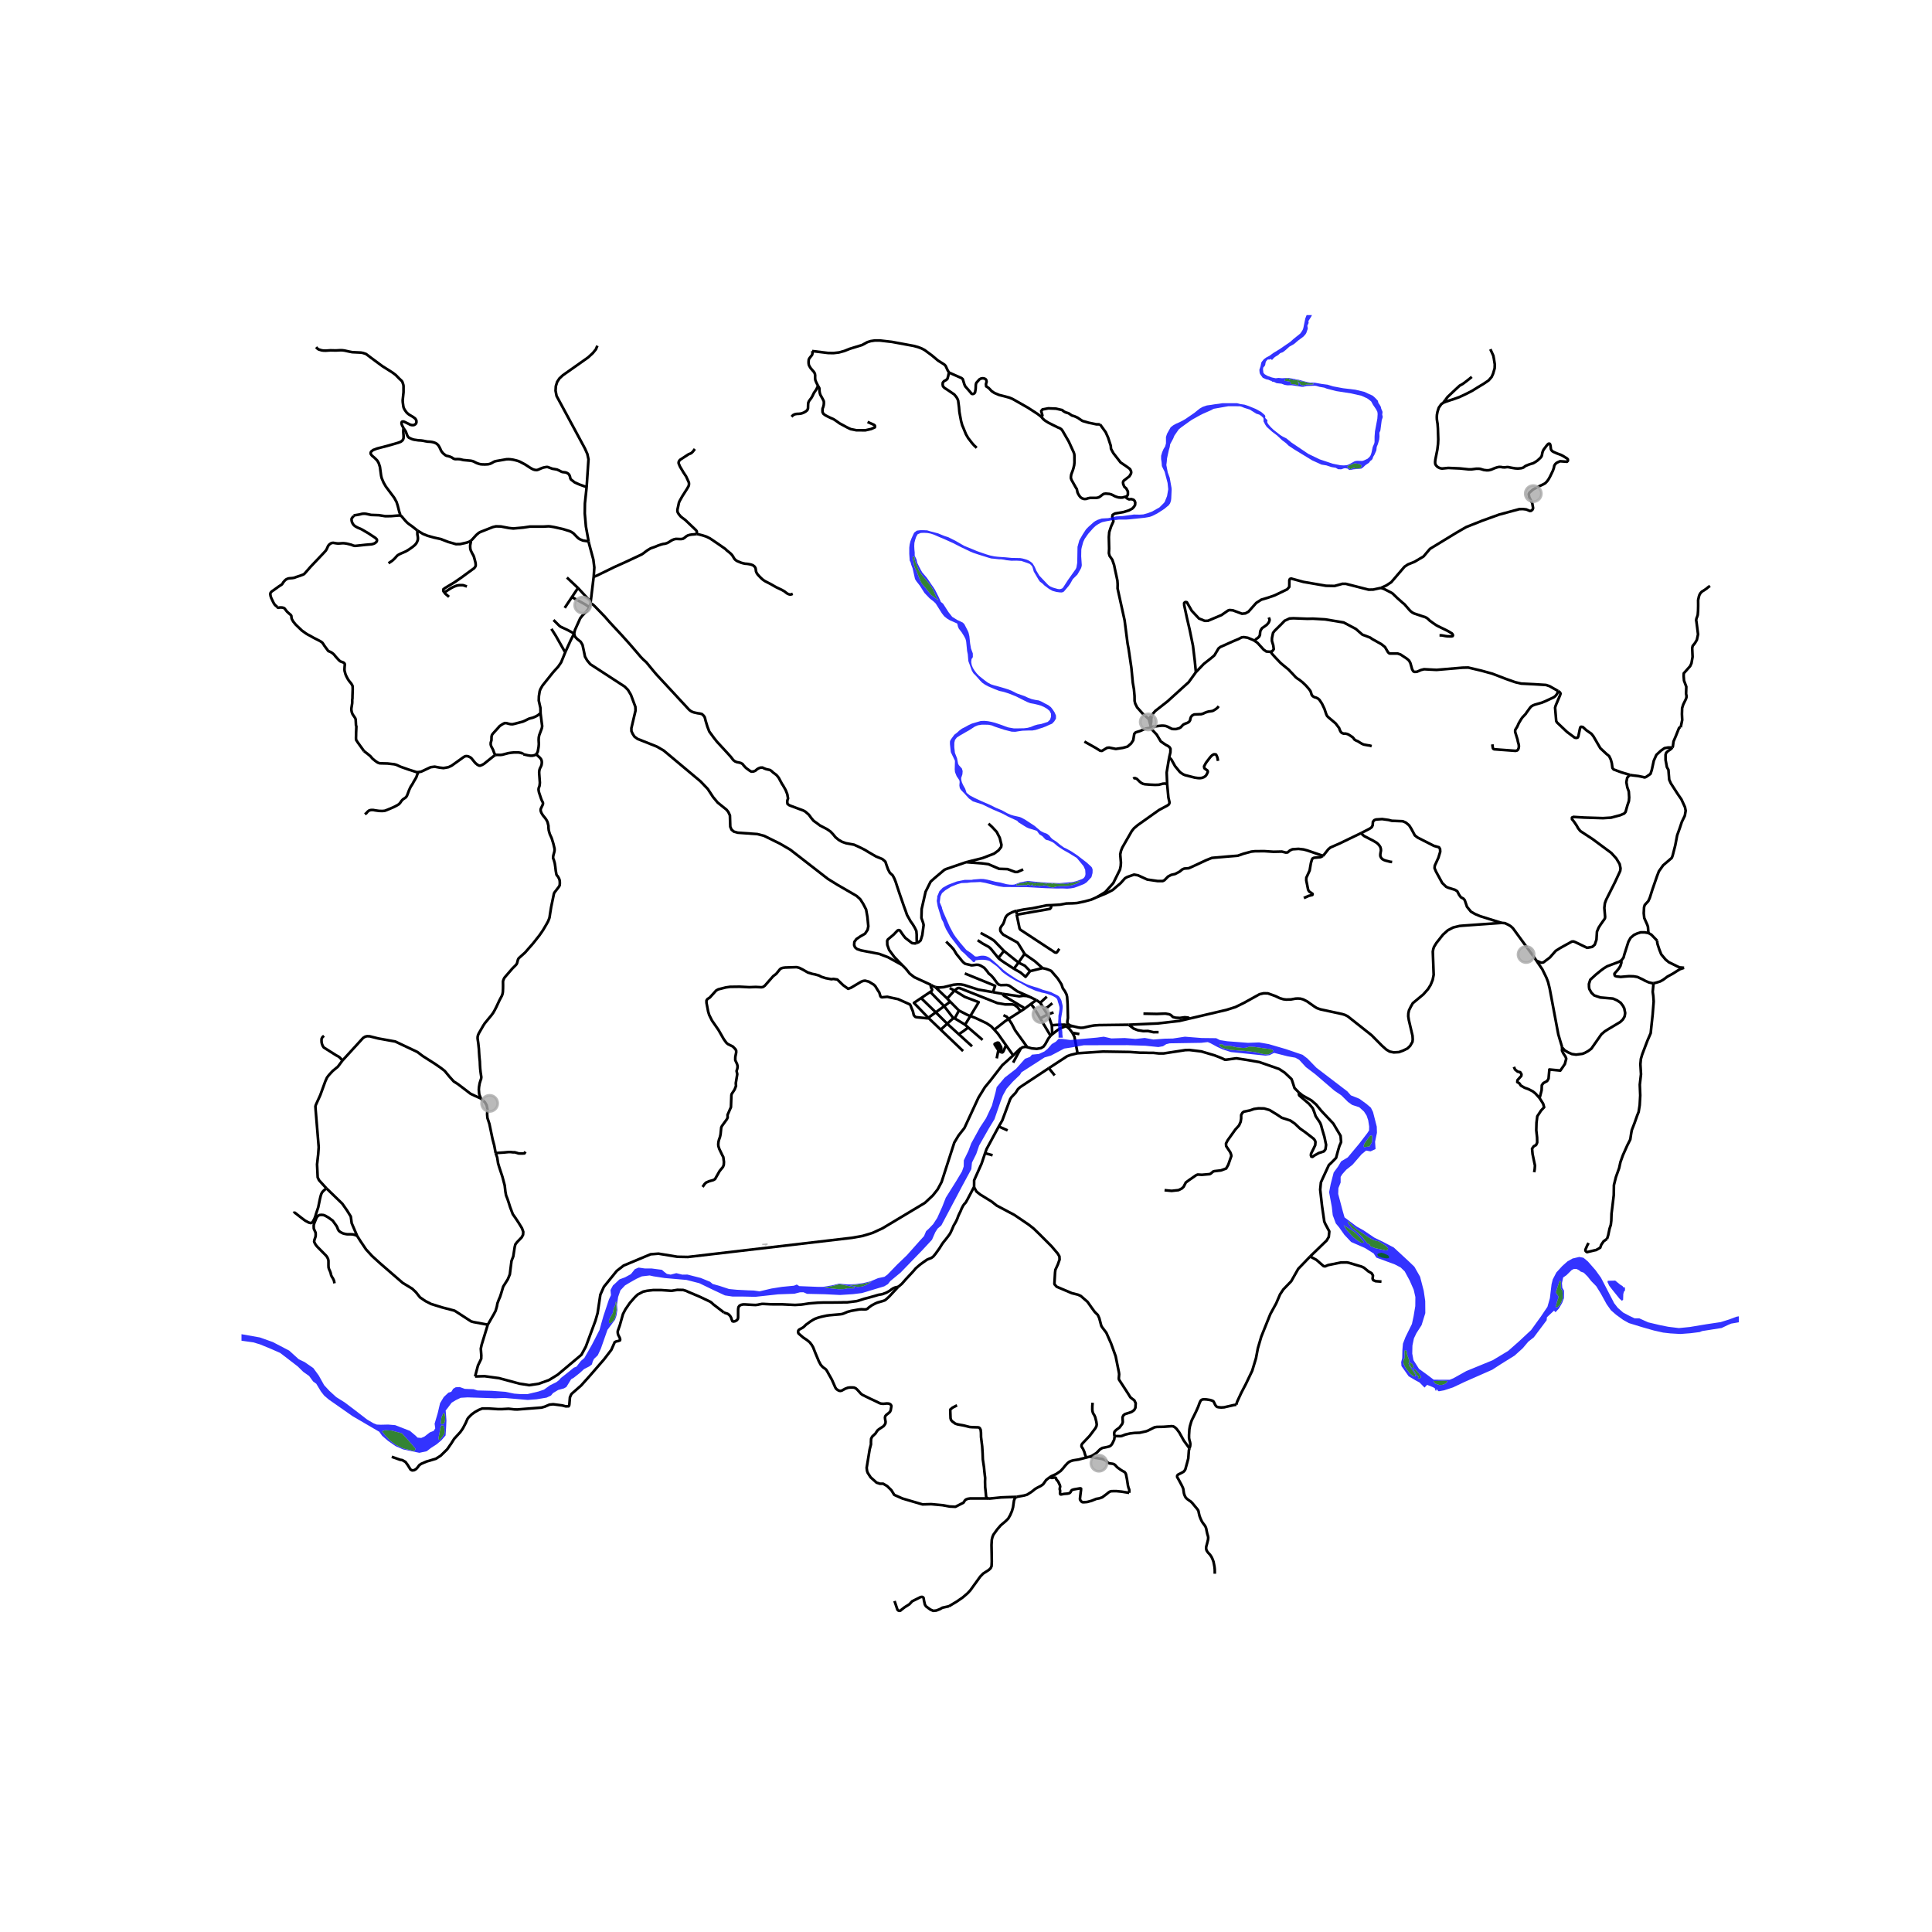 <svg xmlns="http://www.w3.org/2000/svg" xmlns:xlink="http://www.w3.org/1999/xlink" width="960" height="960" viewBox="0 0 720 720"><defs><style>*{stroke-linejoin:round;stroke-linecap:butt}</style></defs><g id="figure_1"><path id="patch_1" d="M0 720h720V0H0z" style="fill:#fff"/><g id="axes_1"><path id="patch_2" d="M90 609.782h558V117.418H90z" style="fill:#fff"/><g id="LineCollection_1"><path d="m219.625 226.403.43-1.486M213.953 236.092l.31-1.296 1.958-4.351.796-1.026 1.642-1.682.966-1.334M213.133 222.525l5.137 2.823.917.677.438.378M220.055 224.917l.153-1.276M341.666 351.413l-.05-1.716v-1.377l-.115-1.353-.602-1.25-.716-1.2-.86-1.199-1.318-2.372-.459-1.353-.659-1.786-1.634-4.72-1.002-3.011-.43-1.352-.516-1.302-.63-1.2-1.061-.969-.659-1.25-.459-1.276-.544-1.608-1.118-.97-2.379-.969-2.808-1.633-1.232-.765-1.433-.74-1.347-.638-1.376-.613-1.519-.28-1.49-.281-1.404-.485-1.29-.74-1.203-.995-.889-1.097-.974-1.021-1.29-.893-2.608-1.352-1.146-.868-1.232-.868-.946-1.148-.86-1.173-1.318-1.136-.66-.37-4.685-1.748-.673-.28-.588-.46-.1-.676.057-.69.244-.65-.287-1.607-.544-1.391-.33-.626-.716-1.25-.388-.574-.845-1.569-.315-.613-.43-.574-.53-.6-1.19-.88-.515-.497-.602-.434-.745-.166-.745-.166-.717-.28-.659-.307-.76.039-.73.28-.616.408-.545.472-.716.269-.788.038-.645-.383-1.347-.995-.803-.855-.43-.587-.63-.37-.73-.192-.76-.14-.702-.28-.602-.447-.473-.587-.416-.561-.458-.524-1.533-1.684-3.296-3.572-.43-.562-.515-.625-1.878-2.564-.716-1.863-.674-2.246-.157-.689-.215-.663-.445-.575-.544-.485-.788-.191-.76-.102-1.36-.293-.703-.243-.66-.37-.558-.472-3.51-3.79-2.924-3.164-5.66-6.1-1.275-1.505-2.05-2.5-.443-.55-.56-.497-.53-.472-.988-1.008-.817-.97-3.195-3.713-2.866-3.203-4.815-5.18-1.275-1.468-.487-.549-3.51-3.636-.689-.664-.501-.37-.594-.176M221.256 214.887l-1.048 8.754M219.357 201.76l.125.688 1.645 6.103.294 2.41.067.547-.232 3.38" clip-path="url(#p078af41628)" style="fill:none;stroke:#000"/><path d="m259.603 199.023-1.068.128-.73.051-.775.128-.716.217-.63.37-.545.472-.616.396-.76.114-.773-.025-1.09-.039-.716.154-.687.293-.645.37-.63.421-.66.332-.717.217-.744.102-.703.192-1.175.395-1.017.434-1.748.613-.63.383-.617.382-.587.421-.746.574-.572.409-.96.472-5.102 2.386-4.356 1.966-6.405 3.126-.731.306-.496.104M397.488 382.09l-.707-.214-.23-.005-2.57.051-1.437.12-.56.046M390.34 378.085l.769 1.458.58 1.697.294.848M391.983 382.088l.114 2.232.023.568-.172.705M347.022 367.074l-6.276-2.892-1.71-1.33-1.464-1.829-1.37-1.385M213.953 236.092l.302 1.12.825.9 1.327 1.066.683 1.168.417 1.917.51 2.452.803 1.41 1.186 1.418 12.779 8.32 1.255 1.258 1.08 1.814 1.666 4.471.048 1.422-1.533 6.535.017 1.107.49 1.077.663 1.008 1.132.814 7.215 2.874 2.514 1.456 13.759 11.517 2.682 2.817 2.015 3.067 1.69 2.016 3.288 2.644.669.858.59 1.277.128 4.196.484 1.117.877.717 1.387.39 7.34.524 2.525.656 5.92 2.924 3.817 2.225 14.037 10.9 3.4 2.113 7.284 4.226 1.35 1.217 1.12 1.75 1.078 2.092.484 2.748.344 3.503-.26 1.312-.969 1.457-1.737 1-1.482 1.003-.748 1.046-.088 1.177.327.851.71.613 1.519.53 6.77 1.304 3.32 1.261 5.24 2.89" clip-path="url(#p078af41628)" style="fill:none;stroke:#000"/><path d="m341.666 351.413-.616.179-1.132-.109-2.55-1.965-.84-1.083-1.16-1.678-.447-.144-.441.17-1.483 1.543-2.092 1.76-.28.53.05 1.518.681 1.882 1.906 2.583 1.605 1.703 1.334 1.336M391.948 385.593l-.424.426M397.457 382.43l-.605.113-1.54.627-1.163.698-2.2 1.725M352.598 350.914l1.821 1.794 1.01 1.136.975 1.651 2.199 2.716.483.493.599.471 1.774.41.489.152.553-.02 1.394-.185.771.041.749.267 1.393.84 1.152 1.375.513.751.855.669.978 1.102 1.336 1.827.52.494.782.231 2.248-.058.88.233.781.521 2.273 1.615 4.812 2.141M386.176 372.7l-.645-.322-1.593-.797M373.613 370.372l6.226.918 1.48-.197 1.334.095 1.285.393M210.716 242.934l1.954-4.305 1.283-2.537" clip-path="url(#p078af41628)" style="fill:none;stroke:#000"/><path d="m206.277 231.052 2.22 2.208.517.357 2.45 1.136 2.49 1.34M219.357 201.76l-1.007-5.557-.421-4.831.048-3.772.643-6.074M222.623 128.832l-.54 1.33-1.18 1.445-1.77 1.623-9.358 6.603-1.298 1.2-.828 1.271-.51 1.626-.095 1.7.373 1.934 10.54 19.538.926 2.073.427 2.006-.69 10.345" clip-path="url(#p078af41628)" style="fill:none;stroke:#000"/><path d="m150.462 159.67.307.45.445.683.55 1.446.206.4.356.415.928.451.499.199.589.154 1.537.224 1.102.066.802.116.74.155.901.155.514.01.59.052.596.096.527.133.674.245.44.272.38.353.289.33.339.576.329.652.157.408.288.52.563.696.841.687.412.231.66.143.7.202.681.31.377.277.478.251.515.078.808-.02.808.051 1.3.3 2.771.26.609.136.463.16.713.38.54.238.659.236.679.166.657.051.956.02.94-.05.383-.044.534-.143.501-.204.897-.512.396-.185.676-.156 3.706-.64.707-.023.711.04 1.014.144.917.211.838.23.819.316 1.84.977 2.175 1.398.391.234.541.26.497.155.482.062.368.015.502-.14 1.166-.518.778-.274.776-.155.45-.062.368.018 1.715.634 1.04.171.719.14.727.323.995.512.419.11.963.108.544.171.528.31.373.405.265.637.155.715.233.42 1.383 1.068.855.404 1.103.466 2.493.894M617.6 350.597l-2.189-2.272-1.089-.613M604.06 358.033l.39-.363.608-.827.272-1.075 1.541-4.84.802-1.43 1.261-1.07 1.204-.562 1.318-.409h1.433l1.433.255" clip-path="url(#p078af41628)" style="fill:none;stroke:#000"/><path d="m623.27 278.588-.731.683-1.003.69-.602.586-.23.74v1.875l.503 2.718.573 1.034.286 3.649.63 1.403 2.594 4.02 1.333 1.926 1.318 2.883.258 1.327-.315 1.863-1.118 2.31-.766 2.315-.968 2.685-.716 3.765-.975 3.801-.315.842-1.662 1.436-1.548 1.314-1.59 2.239-.695 1.811-1.734 5.015-.953 3.023-.558 1.25-1.34 1.467-.258.849-.115 2.213.194 1.8 1.139 2.557.236.702.18 2.333M572.61 358.058l-.96-1.408-7.84-10.74-.846-.766-.882-.521-1.248-.592-1.255-.099M443.412 379.561l13.677-3.21 3.334-1.053 3.211-1.582 5.777-3.206 1.548-.344 1.562.038 1.511.543 1.444.535 1.422.692 1.36.41 1.07.129 1.762-.05 1.719-.307.86-.039.946.052 1.031.28 1.433.715 2.658 1.877 1.012.64 1.312.466 8.14 1.762 1.066.332 1.012.522 8.917 7.073 3.793 3.831 1.608 1.446 1.261.765 1.548.325 1.934-.114 1.505-.543 1.662-.803 1.01-.976.86-1.498.107-.9-.08-1.352-1.364-5.823-.234-1.479.054-1.114.24-1.09.718-1.447.693-1.209 3.916-3.264 1.724-1.936.99-1.58.772-1.897.373-1.896-.319-8.648.168-.905.26-.81.884-1.472 2.494-3.156 1.807-1.61 1.982-1.037 2.368-.573 1.299-.112 14.35-1.027" clip-path="url(#p078af41628)" style="fill:none;stroke:#000"/><path d="m507.275 310.453 3.274-1.69.695-.542.309-.683.093-1.282.516-.625.687-.236 2.235-.147 2.394.332 1.189.306 4.098.166 1.175.523 1.19.995.773 1.212 1.376 2.565 1.017.778 6.118 3.126 1.849.497.402.638.057 1.033-.66 2.195-1.36 2.986-.087.93.545 1.29 2.32 4.248 1.463 1.416.774.344 2.507.779.846.523.701 1.352.66.906.945.51.488.568.845 2.475 1.462 1.799 1.504.874 1.899.81 8.005 2.508M420.626 381.892l-11.085.14-1.814.128-1.592.275-1.573.355-.915.207-.982.034-.852-.127-2.163-.521M399.65 382.383l-.706-.195-.375-.157" clip-path="url(#p078af41628)" style="fill:none;stroke:#000"/><path d="m398.54 382.591.356-.109.754-.1M378.89 340.874l12.384-2.152.392-.451.161-.944M408.784 334.335l-2.098.933-2.806.742-2.499.521-1.665.11-2.283.055-2.406.44-3.2.191M378.859 339.46l2.735-.536 3.162-.443 5.356-1.09 1.715-.064M378.859 339.46l.03 1.414" clip-path="url(#p078af41628)" style="fill:none;stroke:#000"/><path d="m381.827 355.46-2.103-3.414-.521-.771-5.325-2.952-.6-.656-.414-.635-.115-.493.046-.595.277-.594.82-1.111.323-.82.437-1.354.438-.718.461-.472.783-.471.82-.412.602-.231.51-.187.593-.114" clip-path="url(#p078af41628)" style="fill:none;stroke:#000"/><path d="m394.777 353.595-.86 1.256-.272.18-.494-.078-12.878-8.469-.296-.408-1.087-5.202M374.139 354.387l-3.638-3.794-1.428-.944-3.616-1.968M372.05 357.016l-2.787-3.435-.717-.666-2.28-1.248-1.923-1.276M374.139 354.387l-2.09 2.63M374.139 354.387l5.42 4.342M381.827 355.46l-2.267 3.269M388.546 360.787l-2.902-2.585-3.35-2.329-.467-.413M377.852 361.022l-3.595-2.339-1.238-.856-.88-.71-.09-.1M379.56 358.729l-1.708 2.293M383.893 361.915l-1.968-2.02-2.365-1.166M388.546 360.787l-4.653 1.128M398.123 381.774l-.346-.539.005-.594.205-1.296-.118-5.162-.184-2.686-.231-.923-.599-1.17-.766-1.08-.513-1.502-1.382-2.153-1.766-2.06-.686-.791-.788-.345-.976-.352-1.432-.334M383.893 361.915l-1.705 2.112-1.849-1.591-2.487-1.414M370.044 369.748l.815-2.357-11.304-4.612M352.99 372.138l-.49-.505-.28-.268-3.663-3.506M370.044 369.748l-5.508-.963-5.242-1.702-1.083-.203-1.237-.057-1.612.159-3.687.904-1.735.135-1.383-.162" clip-path="url(#p078af41628)" style="fill:none;stroke:#000"/><path d="m347.022 367.074.63.39.905.395M355.739 369.156l-1.81-.942M380.32 376.896l-1.105-1.558-1.198-.84-.783-.185h-2.668l-2.922-.507-13.787-5.486-.407-.116-.358.015-.326.101-1.027.836M352.99 372.138l2.367-2.598.382-.384" clip-path="url(#p078af41628)" style="fill:none;stroke:#000"/><path d="m361.62 378.637 3.12-5.161-5.223-1.985-3.778-2.335M346.688 369.661l5.173 5.307M346.688 369.661l-3.417 2.294M347.022 367.074l-.187.286.146.696.391.696-.081.435-.603.474M373.613 370.372l-.996-.175-2.573-.45M381.814 375.9l-.49-.51-.734-.406-6.4-3.843-.36-.377-.217-.392M390.131 371.434l-2.468 2.264M343.27 371.955l5.467 5.304M345.95 379.305l-5.354-5.555 2.675-1.795M352.99 372.138l1.134 1.17M386.176 372.7l-1.983 1.455M387.663 373.698l-.937-.664-.55-.334M354.124 373.307l-2.263 1.66M357.373 376.593l-.52-.525-2.729-2.76M389.063 376l-1.056-1.775-.344-.527M389.063 376l1.38-.696 1.729-1.432M384.193 374.155l-2.379 1.746M387.67 379.553l-2.414-4.07-1.063-1.328M351.861 374.968l3.492 4.554M351.861 374.968l-3.124 2.291M380.32 376.896l1.078-.69.416-.305M389.063 376l1.277 2.085M357.373 376.593l-1.579 2.919M361.62 378.637l-1.161-.443-3.086-1.6M380.32 376.896l-4.46 2.856M348.737 377.26l-2.788 2.045M348.737 377.26l4.256 4.244M443.412 379.561l-.682-.35-1.221-.103-1.774.246-1.681-.082-.968-.287-.76-.718-.622-.287-1.409-.247-3.175.124-4.999-.102M390.34 378.085l2.274-.78M390.34 378.085l-2.67 1.468M375.86 379.752l-.636-.819-1.267-.594M361.62 378.637l-1.956 3.237" clip-path="url(#p078af41628)" style="fill:none;stroke:#000"/><path d="m370.557 383.746-.446-.482-.708-.765-1.728-1.17-4.13-1.958-1.925-.734M345.95 379.305l4.625 4.42M261.832 442.352l.784-1.15.548-.511 1.168-.493 1.552-.438.602-.365 1.68-2.966 1.259-1.552.292-.73.072-1.131-.237-1.816-.4-.749-1.114-2.318-.31-1.004-.056-.684.074-.84.182-.785.383-1.095.22-.985.255-2.556.274-.58 1.806-2.482.31-.657-.035-.986.948-2.171.31-.703.165-4.472.128-.475 1.059-1.601.529-1.35-.073-1.06.274-1.66.274-1.68-.256-1.186.292-.945.091-.803-.182-.785-.694-1.515.018-1.168.329-1.66v-.686l-.274-.547-.967-1.004-1.88-.93-.548-.475-.985-1.379-1.917-3.358-2.464-3.564-1.023-2.053-.383-1.26-.62-3.23-.019-.895.365-.538.913-.603 2.337-2.591.802-.438 2.812-.713 1.57-.219 3.559-.045 3.632.182 2.372-.09 2.155.109.565-.11.657-.456 3.14-3.578 1.113-.84 1.387-1.715.438-.328.712-.22.845-.108 4.23-.133.949.237 1.186.584 2.081 1.186 1.632.5 1.124.221 1.34.383.99.513 1.585.492 2.036.369.806-.097 1.438.226 2.19 2.116 1.844 1.333 1.086-.404 3.806-2.261.748-.274.67-.085 1.413.367 1.838 1.124.551.547.968 1.588.53.803.438 1.427.26.244.277.092 2.023-.185 1.342.31 2.67.563 4.397 1.972.293.495.244.722.57 1.318.353 1.502.57.62.53.118 4.019.41.275-.201M387.67 379.553l3.854 6.466M355.353 379.522l.441-.01M352.993 381.504l1.974-1.787.386-.195M355.794 379.512l3.87 2.362M420.626 381.892l3.695-.166 7.1-.318 8.104-.934 3.887-.913M382.826 390.24l-4.53-6.293-1.275-2.47-1.16-1.725M370.557 383.746l4.04-3.185 1.264-.81M398.123 381.774l-.195.003-.183.06-.152.108-.105.145M398.569 382.031l-.1-.1-.16-.105-.186-.052M352.993 381.504l4.314 3.923M352.993 381.504l-2.418 2.222M359.664 381.874l1.163 1.052M431.78 384.646l-1.912.02-2.074-.45-1.727.04-2.027-.328-1.544-.594-1.87-1.442M360.827 382.926l5.354 4.61M357.307 385.427l1.756-1.173 1.764-1.328M350.575 383.726l8.342 7.972M374.912 389.517l-3.044-4.31-1.311-1.461M357.307 385.427l4.958 4.508M382.826 390.24l1.656.454 1.889.178 1.533-.263.961-.55.682-.92 1.177-2.137.8-.983M380.473 390.648l.705-.379.913-.143.735.114M377.59 393.31l-2.678-3.793M380.473 390.648l-.525.367-2.358 2.294M177.052 512.962l3.534-.091 5.368.724 7.644 2.054 3.633.566 3.514-.526 3.833-1.372 3.223-1.98 8.866-7.448 1.642-3.015 3.597-9.71.803-2.815 1.02-6.844 1.315-2.949 4.815-5.944 2.548-1.977 10.059-4.207 2.937-.222 7.05 1.154 3.91.076 61.125-7.138 4-.711 3.66-1.113 3.691-1.701 15.848-9.506 2.955-2.765 1.785-2.247 1.47-2.753 4.74-14.7 1.58-2.628 2.195-2.806 5.218-11.282 2.417-3.919 2.004-2.423 4.458-5.761 2.395-2.156 1.686-1.518M399.65 384.916l-.63-.851-.556-.679M398.464 383.386l-.089-.427.03-.237" clip-path="url(#p078af41628)" style="fill:none;stroke:#000"/><path d="m397.834 382.803.306.26.324.323M399.65 384.916l2.6.449M401.51 392.525l-.046-.582-1.056-5.57-.758-1.457M390.876 398.071l6.844-4.471 1.331-.484 2.459-.591M484.062 407.155l-1.64-1.678-.753-2.353-.358-.982-2.558-2.405-2.049-1.352-7.365-2.57-4.493-.785-4.09-.625-3.755.51-.587-.013-.6-.313-1.347-.578-1.846-.71-4.94-1.466-4.44-.533-1.498.044-8.133 1.244h-1.696l-2.096-.222-1.667.002-1.384-.044-1.791-.007-3.877-.274-10.043-.154-9.546.634M380.473 390.648l-2.91 5.36M353.692 138.833l-.48-.719-.763-1.67-.35-.447-.523-.37-1.984-1.242-2.29-1.924-2.705-2-1.178-.622-1.286-.485-1.636-.447-8.113-1.496-4.537-.524h-1.81l-1.548.233-1.243.388-1.964 1.068-4.623 1.419-1.985.796-2.05.563-2.028.233-2.007-.039-5.922-.725M304.876 143.817l-.516-.995-.3-.638-.23-.638-.058-.664v-.664l.015-.331-.115-.677-.358-.612-1.19-1.378-.372-.587-.315-.626-.1-.676v-.664l.07-.702.345-.6.745-.906.187-.306.128-.715-.145-.615M388.02 155.305l-1.33-1.03-3.664-2.37-5.67-3.224-1.222-.505-1.941-.524-1.81-.447-1.789-.757-1.003-.661-1.134-1.185-.938-.622-.087-.835.24-.874-.11-.621-.282-.37-.393-.194-.589-.116-.698.097-.589.31-1.047 1.166-.196.33-.109.564-.066 1.515-.218 1.282-.261.35-.371.213-.436.039-.393-.253-.218-.35-1.941-2.214-.327-.68-.633-2.04-.436-.388-3.686-1.631-.981-.447M363.984 166.89l-1.018-.956-.473-.536-.444-.536-.76-.996-.43-.536-.873-1.493-1.075-2.642-.287-.625-.43-1.544-.128-.65-.416-2.234-.114-.676-.144-1.723-.315-2.425-.244-.638-.33-.587-.429-.549-.444-.536-1.992-1.366-1.69-1.11-.53-.574-.116-.676.043-.677.445-.549.659-.357.601-.447.344-1.212.13-.69.168-.517" clip-path="url(#p078af41628)" style="fill:none;stroke:#000"/><path d="m409.946 158.152-1.38-.031-2.836-.582-2.355-.68-1.833-1.224-1.112-.505-.937-.272-1.287-.855-1.157-.35-.653-.368-.546-.467-2.29-.524-2.879-.116-2.18.407-.48.602.457 1.652-.458.466" clip-path="url(#p078af41628)" style="fill:none;stroke:#000"/><path d="m419.65 185.063-.614.153-.73.204-.746.026-.745-.077-.73-.204-.688-.268-.588-.332-.673-.306-.702-.192-1.362-.114-.745.102-.63.408-.545.46-.716.446-.76.166-.745.013h-1.72l-.745.153-.702.23-.745.025-.73-.23-.588-.395-.444-.549-.373-.587-.315-.65-.143-.664-.144-.651-.372-.562-1.576-2.807-.244-.676.029-.677.1-.663.23-.638.358-.945.214-.689.287-1.174.115-1.008-.015-2.489-.057-.663-.2-.638-.287-.626-1.562-3.42-2.293-3.969-.415-.561-.602-.434-.702-.28-1.548-.754-1.992-1.008-.874-.535-.659-.447-.544-.51-.653-.752M419.65 185.063l.4-.247.278-.468v-1.18l-.617-1.154-.71-.604-.431-1.044-.062-.687.247-.522 2.097-1.62.525-.825.185-.549-.062-.577-.37-.769-1.172-.88-2.375-1.62-2.683-3.46-.864-1.594-.093-1.154-.987-3.021-.894-2.006-2.116-2.93M428.107 267.971l-2.4-2.171-1.935-2.178-.716-1.436-.23-1.001-.02-1.812-.223-2.512-.424-2.432-.524-5.52-1.049-7.114-.37-1.95-1.11-8.652-2.622-11.893.03-1.538-.092-1.373-.361-1.73-.472-2.143-.394-1.915-.683-1.999-1.002-1.446-.258-.996.086-1.684-.1-4.339.143-1.838.702-2.118.845-1.876-.03-.342-.393-1.327.137-.75.635-.393.343-.149 3.104-.513 1.943-.604 1.296-.687.647-.686.401-.66.062-.933-.247-.605-.4-.412-.864-.247-.771.11-.71-.33-.4-.33-.031-.384M428.107 267.971l.673 2.388" clip-path="url(#p078af41628)" style="fill:none;stroke:#000"/><path d="m429.253 266.658-.43.403-.716.91M428.821 270.936l-.04-.577M428.821 270.936l.08.25M454.171 263.182l-.415.548-.573.46-.602.395-.63.345-.746.14-.745.09-.716.19-.703.269-.658.319-.731.217-.745.025-1.849.077-.716.331-.473.536-.244.65-.115.664-.386.575-.63.382-.717.256-.703.319-.544.497-.444.536-.645.383-1.16.319h-.746l-.76-.051-.658-.332-.975-.498-.687-.267-.789-.115-.788-.013-1.089.115-1.748.23-1.22.162M428.901 271.186l.425.725 1.74 1.854 1.511 2.52 1.304.919.688.447.645.319.602.44.387.625-.03 1.346-.47 1.964M434.962 292.203l-.177-4.335.918-5.523M453.913 283.571l-.186-1.11-.23-.638-.3-.613-.444-.115-.444.026-.588.357-.516.498-.444.548-1.347 1.774-.702 1.327.129.69.588.445.53.37.157.358-.043.319-.387.829-.415.562-.616.42-.717.269-.73.102-.732-.026-1.203-.166-3.611-.918-.674-.28-.645-.422-.601-.434-1.82-2.207-1.333-2.399-.472-.536-.414-.256M408.784 334.335l1.511-.906 1.635-1.017 1.48-1.647 1.48-1.675 2.5-5.054.276-1.4.062-1.208-.246-3.021.277-1.318.494-1.236 3.516-6.124.833-1.044 1.388-1.181 7.927-5.63 3.176-1.703.494-.357.216-.467.03-.384-.4-1.757-.47-5.003M422.317 290.206l.302-.192.401-.038.673.306 1.075 1.059.559.434.645.331.745.167 1.991.152 1.777.077 1.347-.051.774-.191.73-.192.76-.064.866.199" clip-path="url(#p078af41628)" style="fill:none;stroke:#000"/><path d="m493.053 318.957-.608-.217-5.33-1.824-1.334-.357-1.87-.204-2.256.146-.96.447-.824.72-.673.058-1.509-.364-3.074.067-3.478-.232-3.482.031-1.311.14-2.93.785-2.143.747-3.84.306-4.57.395-1.262.121-2.178.874-5.18 2.418-1.246.549-1.663.127-.745.319-.996.823-1.669.874-1.461.338-1.176.625-1.325 1.346-.637.32-1.892.006-3.883-.562-3.468-1.582-1.461-.255-2.558.9-.796.453-1.683 1.862-2.945 2.533-2.443 1.25-3.41 1.395M390.876 398.071l2.175 2.705M372.206 419.81l1.305-2.248 2.952-7.929.478-.758 1.547-1.615.883-1.384.844-.767 10.661-7.038M372.206 419.81l3.303 1.46M367.111 429.77l.556-1.544 4.54-8.416M367.111 429.77l2.803.764M363.015 442.465l.015-2.606 2.78-6.22 1.301-3.868M626.124 360.543l-.74-.25-1.968-.975-1.479-.722-1.203-.976-1.634-1.952-.717-1.79-.648-1.972-.136-.674.001-.635M582.16 390.251l.057.19.935 1.012 1.212.718 1.428.633 1.562.223 2.35-.3.931-.357 1.297-.72 1.132-.862 3.732-5.347 1.277-1.095 1.45-.908 4.303-2.574.978-.944.616-1.063.165-.845.065-.506-.335-1.71-.444-.878-.874-1.186-1.326-.906-1.59-.693-4.729-.41-2.245-.765-.993-.95-.832-1.463-.107-.759-.024-1.088.504-1.585 2.07-1.902 1.855-1.51 1.173-.87 1.186-.726 4.34-1.641.78-.43" clip-path="url(#p078af41628)" style="fill:none;stroke:#000"/><path d="m616.222 366.44-.534-.05-1.242-.288-1.27-.553-1.054-.581-1.906-.88-1.433-.243-1.676-.05-1.58.132-1.55.14-1.496-.178-.594-.192-.216-.433v-.432l.27-.313.729-.818.594-.721.621-1.01.352-1.202-.001-.487-.176-.248M626.02 361.21l.11-.41-.006-.257" clip-path="url(#p078af41628)" style="fill:none;stroke:#000"/><path d="m627.604 360.673-.785-.085-.695-.045M627.604 360.673l-1.585.536M616.222 366.44l1.127-.27.275-.084 1.062-.325 1.107-.612 1.628-1.211 1.863-1.008 2.735-1.72M598.893 461.71l.429-1.355.513-2.453.46-1.418.188-1.587.081-2.572.379-3.078.459-3.871.054-3.702.741-2.989 1.214-3.398.49-2.244.9-2.513 1.62-3.63 1.135-2.26.13-.845.195-1.313.242-1.329.973-2.5 1.053-2.982.513-1.274.405-2.549.2-3.64-.162-3.978.444-3.889-.222-3.748.184-1.974.483-1.645 1.948-5.135 1.222-2.822.268-2.619.458-4.25.386-4.927-.138-2.006-.218-1.594.302-3.181M121.626 442.828l-2.742-3.002-.496-1.054-.23-4.862.42-3.74.192-2.652-1.146-13.942-.076-1.258.152-.544 1.68-3.706 1.834-5.032.65-1.463.725-.952 1.414-1.53 1.91-1.564 1.718-2.313M179.031 409.286l-1.805-.793-1.877-.884-2.17-1.67-2.538-1.932-1.545-.983-1.619-1.801-1.728-2.096-1.324-1.048-2.208-1.539-4.67-2.98-1.987-1.506-8.258-3.912-1.528-.273-4.889-.883-3.094-.782-.993-.035-.725.17-.764.476-7.678 8.4M120.746 386.017l-.573.485-.33.625-.028.702.043.663.157.663.272.65.387.575 4.629 2.921.76.396.586.433.982 1.084M184.715 429.7l-.527-2.823-.625-2.358-1.177-5.665-.736-2.227-.11-1.375.11-1.9-.294-1.44-.662-1.18-1.663-1.446" clip-path="url(#p078af41628)" style="fill:none;stroke:#000"/><path d="m199.73 281.165.242.099 1.042.93.363.4.312.421.174.505.063.481-.038.61-.09.522-.223.551-.323.617-.168.455-.088.403-.064.54.009.505.248 3.442-.048.654-.11.695-.274.703-.06.521.043.41.132.675.78 2.318.288.726.352.68.06.28-.006.304-.182.493-.603 1.254-.07.362-.003.332.103.423.19.472.51.858.804.985.378.51.297.494.23.473.117.366.274 1.141.015.785.097.858.173.678.244.8.679 1.487.636 2.082.419 1.77.02.544-.054.515-.401 1.5-.069.409-.032.588.28.688.347 1.241.2 1.35.165 1.425.256 1.423.155.286.363.395.448.799.209.594.082.655v.708l-.05.542-.176.395-.265.372-1.531 1.992-.171.402-1.036 4.999-.401 2.482-.177 1.244-.128.477-.443 1.107-.547.995-1.334 2.282-1.304 1.889-2.346 2.976-3.03 3.468-2.154 1.934-.35.392-.161.357-.329 1.278-.232.448-.278.318-1.242 1.241-2.858 3.308-.252.403-.286.709-.09.399.018 1.497-.014 1.092-.059 1.317-.118.696-.228.687-.932 1.752-1.169 2.497-.577 1.128-.6 1.052-.626.849-2.465 2.981-.587.902-1.675 2.91-.282.661-.126.516-.037.53.04.458.22 1.514.226 2.104.07 1.34.113 1.616.173 1.754.048 1.33.09 1.376.143 1.274.269 1.834-.093.687-.16.412-.364 1.177-.235 1.358-.074.987.103 1.34.06.395.16.5.26.576.007.423M181.785 493.673l2.256-3.929.662-1.243.478-1.67.204-1.14.53-1.394.444-1.017.421-1.29.756-2.526 1.728-2.751.736-1.8.625-5.01.663-1.703.515-3.405.257-1.048.625-.819 1.729-1.8.515-.983.074-1.08-.479-1.343-1.287-2.096-1.214-1.833-.92-1.31-.992-2.62-.442-1.408-.552-1.67-.514-1.31-.258-1.407-.257-2.292-.847-3.21-1.213-3.667-.405-1.375-.331-2.161-.577-1.662M195.816 429.198l-.358.624-.745.052h-.73l-.745-.026-.703-.23-.76-.204-.515.026-1.032-.115-.788.013-1.734.166-2.99.197M133.093 460.567l-2.024-4.709-.344-2.5-1.413-2.277-1.757-2.516-5.93-5.737" clip-path="url(#p078af41628)" style="fill:none;stroke:#000"/><path d="m109.411 452.069.1-.102.402-.013.544.433 2.05 1.608 1.218.905 1.332.714.674.167h.272l.215-.167.33-.254.645-1.2.4-1.097.173-.65.83-2.488.63-3.086.273-1.123.201-.663.287-.625.472-.561 1.167-1.04M181.785 493.673l-5.3-.976-.956-.272-5.118-3.332-1.032-.646-4.66-1.224-4.048-1.258-2.063-1.054-2.062-1.394-1.566-1.972-1.375-1.292-3.515-2.142-8.632-7.48-2.826-2.584-2.216-2.414-2.1-3.128-1.223-1.938M124.658 478.255l-.201-1.033-.401-.83-.387-.599-.286-.625-.13-.676-.272-.765-.315-.65-.215-.677-.043-.688v-1.85l-.143-.663-.301-.65-.444-.613-3.239-3.278-.559-.663-.386-.65-.273-.626.115-.676.23-.637.214-.651.029-.714-.029-.663-.286-.625-.387-.868-.029-.663v-.664l.2-.688.832-2.029.459-.65.616-.37.73-.076.788.063.688.268 1.218.702.588.434.96.701 1.39 1.926.33.625.214.65.359.587.573.46.917.471.76.204.744.128.774.013h.73l.746.05.716.192.841.348M177.052 512.962l1.067-4.063 1.214-2.522.036-1.244-.183-2.52.294-1.409 2.305-7.531M175.46 201.516l.487-.432 1.511-1.672.962-.828.593-.326 4.653-1.833 1.176-.272 1.816.048 2.997.572 1.635.176 3.702-.331 2.452-.369 5.065-.005 1.917-.107.636.053 1.464.246 3.275.732 2.441.753.663.3.806.539 1.352 1.405.56.497.53.326 1.1.454 2.104.318M131.776 192.098l2.084-.347 1.122-.273.748-.042.636.042 1.95.422 2.879.096 2.35.37 2.073-.017 3.398-.272M155.592 197.734l-2.083-1.645-1.138-.796-.593-.486-.77-.796-1.362-1.635-.63-.3" clip-path="url(#p078af41628)" style="fill:none;stroke:#000"/><path d="m150.462 159.67-.143.446-.021.91.107 1.385-.024.89-.175.52-.328.414-.538.403-.995.373-4.024 1.158-3.745.963-1.508.575-.637.482-.261.374-.042.413.1.316.42.544 1.043.879.9.924.54.94.454 1.41.451 3.325.223.915.696 1.638.837 1.46 3.123 4.18.87 1.589.436 1.383.59 2.315.284.81.03.216-.109.257M155.592 197.734l2.079 1.26 1.65.663 2.367.668 2.564.561 2.778 1.074 2.88.828 1.586-.027 2.458-.555.897-.31.61-.38" clip-path="url(#p078af41628)" style="fill:none;stroke:#000"/><path d="m165.596 220.787-.344-.453-.057-.358.057-.395.574-.434 3.553-2.144 2.55-1.76 3.912-2.872.86-.612.358-.46.216-.434v-.663l-.115-.69-.487-1.862-.244-.638-.401-.69-.545-1.097-.2-.663-.058-.69v-.663l.258-1.301-.023-.392M144.79 209.908l1.376-.931.559-.498.516-.51.458-.536.502-.51.645-.37.673-.32.702-.293 1.075-.485.63-.37.645-.421.588-.409.573-.408.888-.74.53-.625.315-.613.244-.663.043-.702-.071-.664-.13-.676-.014-.664.055-.766M103.318 226.231l-.28-.315-.525-.419-.317-.435-.32-.545-.834-1.756-.207-.69-.104-.647.044-.3.096-.26.401-.454.752-.507 2.005-1.442.914-.577.315-.346.367-.598.443-.514.484-.447.437-.227.49-.175.433-.065 1.024-.076.727-.121.76-.287 1.506-.5.933-.35.326-.147.303-.237 2.255-2.57 5.017-5.296.618-.687.345-.538.505-1.127.315-.489.384-.332.56-.35.402-.087.332-.017 1.1.18.613.064.665-.021 1.083-.083.61.023.84.116.67.155 1.188.304.52.223.565.162.571-.005 3.566-.384 2.297-.195.605-.155.373-.147.414-.237.437-.42.154-.421-.052-.436-.346-.363-.387-.324-1.712-1.113-.6-.412-2.424-1.424-.625-.316-1.03-.42-.914-.505-.49-.384-.393-.494-.236-.45-.145-.33-.128-.714.01-.407.158-.332.387-.447.205-.277.003-.214M201.451 265.892l-.048-2.047-.62-2.757.048-1.624.289-1.848.277-.775.78-1.357 3.927-4.915 1.923-2.126 1.09-1.592 1.6-3.917M205.488 234.357l1.677 2.641 3.225 5.704.326.232M199.73 281.165l.332-.358.342-.7.315-1.742.09-1.047-.074-1.528.048-.956.17-.844.963-2.58.133-.807-.598-4.711" clip-path="url(#p078af41628)" style="fill:none;stroke:#000"/><path d="m184.656 281.403-.46-.729-.445-1.25-.343-.638-.344-.638-.187-.663v-.676l.273-.945.014-.663.014-.677.172-.663.416-.548.96-1.06.501-.548.502-.562.473-.536.616-.433.616-.383.659-.332.745.051.731.217.745.153.745.013.745-.166 3.052-.804.99-.446.644-.332.674-.319.702-.192.716-.178.674-.28.659-.307.616-.37.559-.46.361-.147M195.04 281.1l1.656.375 1.004.155.642.005.886-.198.503-.272M184.656 281.403l.474-.09 1.275.033.732-.07 2.317-.602 1.018-.152 1.175-.115h1.505l1.174.204.616.319.098.17M397.488 382.09l-.047.168.016.173M398.54 382.591l.079-.163.014-.177-.064-.22M398.54 382.591l-.136.131" clip-path="url(#p078af41628)" style="fill:none;stroke:#000"/><path d="m397.457 382.43.077.16.13.128.17.085M397.834 382.803l.197.031.198-.028.175-.084M539.123 149.587l2.845-.928 1.89-.677 2.562-1.2 2.15-1.102 2.216-1.374 2.237-1.353 1.759-1.2 1.107-1.277.544-1.218.586-2.012.044-1.47-.326-2.07-.218-1.141-.65-1.432-.463-.996M539.123 149.587l-1.26.503M538.729 148.927l.148.397.246.263M537.863 150.09l.866-1.163M514.655 219.083l1.977-.893 1.863-1.238 4.915-5.742 1.275-.855 2.522-1.02 3.31-1.966 2.393-2.833 9.83-5.997 3.64-2.106 5.96-2.373 6.32-2.285 7.537-2.029 1.318-.038 1.282.153 1.326.562.487-.058.53-.459.201-.543-.322-1.837-1.09-2.214-.207-1.066.047-.226.237-.44 1.295-1.15 1.168-.639 1.423-.72 1.01-.46.947-.52.733-.757.562-.795.525-.959 1.05-2.182.37-1.08.112-.668.274-.529.267-.31.39-.328.556-.282.702-.302 2.573.184.347-.365-.018-.53-.31-.337-1.552-.959-.803-.402-1.423-.52-1.113-.492-.565-.31-.401-.438-.165-.438-.066-.645-.098-.65-.085-.311-.116-.272-.325-.092-.313.11-.42.447-.857 1.112-.486.682-.28.632-.139.508-.17.909-.164.424-.305.392-.347.34-.862.784-.71.482-.824.485-1.352.4-.944.369-.63.27-.737.566-.635.218-.537.078-.912.078-.978-.06-1.297-.208-1.319-.266-.508.002-.788.108-.707-.029-.659-.115-.494-.025-.401.023-.516.115-.506.155-.73.273-.987.429-.87.227-.806.036-1.095-.127-1.346-.406-.42-.048-1.024-.018-1.837.244-1.12-.01-3.1-.327-4.434-.193-2.297.228-.444-.072-.415-.11-.438-.204-.456-.27-.42-.456-.226-.308-.138-.312-.055-.675.091-.912.75-3.774.252-2.102.076-1.673-.128-4.1-.126-1.715-.161-.939-.096-.743-.026-.855.043-.805.2-1.077.292-.967.21-.626.933-1.309.738-.522" clip-path="url(#p078af41628)" style="fill:none;stroke:#000"/><path d="m538.729 148.927.74-.995 2.87-2.71 1.67-1.534 1.099-.6 1.023-.755 1.397-1.089.972-.8M356.654 523.712l-1.69.892-.76.625-.072.396.108 2.914.179.644.502.568 1.124.815.831.256 2.494.466 1.995.51.996.076 2.142.057.376.086.308.272.287.612.107 1.033.022 1.594.43 3.552.157 2.493.086 2.321.423 2.86.132 1.432.17 1.482.132 1.084-.036 1.496.046 1.925.18 1.71.193 2.015.394.389.372.146M378.857 557.846l-1.24.026-2.256.076-2.25.09-2.371.242-1.899.185-.559-.032" clip-path="url(#p078af41628)" style="fill:none;stroke:#000"/><path d="m334.698 479.608-3.397 3.657-1.155 1.044-.451.302-.722.256-1.833.511-.713.285-.565.28-1.066.575-1.06.782-.411.396-.457.22-.588.07-1.255-.053-.564.039-.554.065-2.697.48-1.35.366-1.495.632-.495.17-.876.128-3.763.322-1.171.154-1.928.425-1.388.382-.972.363-.809.43-1.012.63-.913.685-.672.471-.729.728-.503.388-1.345.731-.274.347-.09.365.035.401.147.329 1.752 1.515 1.35.894 1.06.872.711.913.548.93.821 2.086 1.278 3.066.694 1.315.51.62.48.442.761.525.31.297.384.584.749 1.369.985 1.734 1.333 3.011.365.512.493.365.456.237.493.11.547-.11 1.333-.73.949-.347.773-.105.815-.004.748.054.62.274.381.33.44.455 1.115 1.232.489.38 2.887 1.427 2.282 1.059 1.244.624.275.095.32.086.361.045.62.017 1.122-.11.425.012.452.061.304.136.28.211.255.401.004.277-.242 1.448-.255.547-.402.401-1.02.802-.348.457-.11.51.074.693.164.876-.073.601-.182.347-.274.383-.273.329-1.441.948-.627.46-.415.523-.502.79-.3.28-.918.855-.394.83-.064 1.288.014.777-.487 1.875L322.98 547l.143 1.154.236.695 1.09 1.69 2.217 1.993 1.236.405 1.232.006 1.476.867 1.548 1.505 1.103 1.773 3.066 1.364 7.466 2.194 3.238-.09 4.228.39 2.622.484 2.185.102 2.994-1.53.495-.784.423-.39.666-.261.831-.128 6.806-.006M406.312 542.8l-1.462.377M415.316 535.193l.045.43-.143.894-.681 1.447-.445.625-.601.434-.939.235-1.755.358-.889.548-1.29 1.307-1.472.95-.834.38M420.814 556.336l.05-.798-.05-.472-.223-.529-.236-.899-.359-2.353-.38-1.875-.229-.471-.308-.383-.68-.338-.882-.555-1.196-.88-.71-.784-.386-.294-.502-.19-1.29-.173-.282-.09-.24-.14-.77-.746-.706-.42-.882-.281-1.049-.176-2.343-.37-.849-.318M404.85 543.177l-2.909.75-1.92.286-.745.204-.759.332-.645.491-.838.893-.831 1.032-.975 1.06-1.647 1.121-1.792.81-.623.383M378.857 557.846l.781-.152 2.02-.358 1.104-.318 1.62-1.02 1.403-1.117.796-.465 1.318-.67.845-.593 1.111-1.575 1.311-1.039" clip-path="url(#p078af41628)" style="fill:none;stroke:#000"/><path d="m420.814 556.336-2.838-.447-1.877-.185-1.82.013-.544.115-.509.287-.888.726-1.563 1.161-1.039.37-1.217.223-1.691.689-1.69.459-1.23.098-.54-.028-.295-.179-.433-.522-.13-.246-.038-.284.086-.88.304-2.426.018-.51-.183-.102h-.218l-2.235.379-.71.223-.294.256-.322.611-.358.32-.673.165-1.262.102-.372.064-.831.153-.228-.041-.113-.142-.037-.182.02-1.134-.13-.407.036-.485.13-.549-.137-.567-.573-1.212-.38-.49-.372-.428-.065-.357-.172-.236-.3-.07-.61.038-.53.09-.795-.23M353.624 598.61l2.966-1.772 2.235-1.55 1.734-1.498 1.067-1.141 1.04-1.447 1.217-1.677 1.44-1.996 1.082-1.11 2.078-1.332.71-.676.336-.746.079-1.671-.029-2.41-.072-3.807.108-1.95.23-.976.357-.893 1.42-1.977 1.303-1.517 1.87-1.588.946-.95.745-1.295.637-1.486.409-1.422.358-2.499.23-.631.265-.421.472-.326M333.362 596.653l1.09 3.24.314.293.395.127.4-.07.423-.376 1.147-.887 1.755-1.11 1.053-1.127 3.146-1.563.523-.07.336.102.25.3.152.982.33 1.479.436.688 1.612 1.174 1.068.472 1.16-.115 1.333-.523.889-.517 2.45-.541M488.246 468.255l-4.427 4.604-2.623 4.63-2.909 3.011-1.246 1.875-1.433 3.342-2.192 4.004-3.382 8.431-1.261 4.311-.702 3.712-1.404 4.655-2.38 4.974-1.676 3.22-1.476 3.164-.29.797-.075.503" clip-path="url(#p078af41628)" style="fill:none;stroke:#000"/><path d="m443.28 539.771.26-.882.056-.791-.1-.644-.215-.74-.157-.778-.007-1.122.128-2.11.194-1.155.505-1.719.24-.647.598-1.193.96-1.96.753-1.68.58-1.589.355-.73.365-.347.408-.15.548-.051.928.054 1.326.21.777.243.405.226.218.348.48 1.023.466.568.265.172.595.121.885.074 1.096-.065 3.564-.825 1.014-.144M363.015 442.465l.883 1.587 1.44 1.141 4.241 2.615 1.87 1.48 6.57 3.482 5.43 3.686 1.77 1.403 2.2 2.13 4.435 4.44 2.292 2.69.667 1.098.064 1.18-.645 1.817-.917 1.99-.129 1.052-.236 4.095.072.306.795.886 5.631 2.385 2.264.561 1.082.485 2.515 2.207 1.476 2.104 1.196 1.64 1.14 1.128.551 1.205.752 2.838.294.497 1.584 2.093 1.748 3.953 1.72 4.783 1.217 6.033.086.688-.122 1.48.043.472 3.36 5.185.903 1.46.802.625.66.49.523 1.079-.115 1.702-.437.835-.995.715-2.516.829-.55.478-.302.72.1 1.735-.222.702-1.024 1.358-1.261.918-.566.6-.15.592.112 1.075" clip-path="url(#p078af41628)" style="fill:none;stroke:#000"/><path d="m443.28 539.771-2.12-2.91-1.662-2.997-1.01-1.359-.638-.586-.551-.332-.645-.089-3.11.23-2.407.038-.866.146-2.394 1.205-.684.269-2.44.554-1.93.07-1.716.201-1.741.411-.968.383-.415.163-.54.06-1.133-.031-.994-.004M452.724 586.48l-.021-1.626-.097-.928-.14-.762-.24-1.192-.376-.998-.354-.759-.57-.838-.73-.778-.46-.654-.186-.484-.068-.571.05-.5.294-1.085.37-1.472.074-.791-.082-.545-.28-.928-.236-1.113-.169-.864-.221-.587-.355-.586-.699-.909-.43-.723-.426-.928-.344-.915-.247-1.052-.143-.734-.154-.36-.416-.568-.688-.819-1.035-1.26-.584-.58-.544-.357-.702-.516-.383-.338-.338-.408-.35-.737-.215-.654-.255-1.667-.165-.49-.483-.996-1.114-2.069-.523-.908-.008-.25.044-.309.315-.34 1.282-.632.767-.44.38-.42.279-.48.73-2.664.36-1.371.221-2.997.222-.757M404.85 543.177l-.444-.998-.322-1.135-.509-1.154-.408-.58-.136-.345.036-.504.258-.446 2.736-2.889 1.182-1.568.989-1.314.387-.784.1-.613-.15-1.026-.423-1.69-.337-.734-.43-.675-.214-.67-.1-.638.014-1.403.107-1.25M334.698 479.608l1.401-1.174 1.426-1.63 2.41-2.588.707-.79.625-.743 1.584-1.381 1.52-1.097 1.131-.78.695-.294.911-.345.675-.493.796-.948 1.56-2.171.708-1.161.587-.876 1.077-1.337.854-1.102.468-.642.339-.537.687-1.488.516-1.25.698-1.187.363-.688.366-.84.272-.785.404-.894.526-1.077.371-.93.554-1.058.345-.503.64-.699.567-.997.65-1.25 1.693-3.21.19-.198M484.062 407.155l1.34 1.084 3.367 1.888 1.763 1.544 1.798 2.207 4.556 4.847 2.709 4.566.186 2.36-.616 1.404-.516 1.734-.73 2.73-1.72 1.76-.975.919-2.264 4.898-.687 1.53-.273 2.705.674 6.02.845 5.855.315.779 1.562 2.92-.2 2.067-.788 1.326-6.162 5.957M514.841 477.617l-2.228-.166-.867-.389-.222-.516.136-1.212-.516-.855-1.204-.688-1.64-1.353-.86-.408-4.893-1.453-.746-.109-2.113.038-4.722.95-1.132.479-.565-.083-2.709-2.353-2.314-1.244" clip-path="url(#p078af41628)" style="fill:none;stroke:#000"/><path d="m433.996 443.548 2.63.255 2.579-.28 1.253-.626.652-.637.817-1.595 1.39-1.014 2.464-1.703.567-.223 1.554.089 2.924-.255.365-.191.939-.791.43-.121 2.428-.275 1.97-.714.781-1.384 1.147-3.278-.1-.574-.316-.842-1.511-2.265-.065-.981.638-1.212 2.83-3.967 1.397-1.563.587-1.327.194-1.23.007-1.32.451-.81.502-.422 2.32-.478 1.505-.536 1.699-.242 2.084.05 2.056.606 2.723 1.665 1.784 1.193 3.195 1.04 1.663 1.135 1.92 1.824 2.035 1.442 3.145 2.442.43.619.179.536-.1 1.192-.717 1.499-.824 1.652-.071.606.164.498.46.089.65-.485 1.713-.957.874-.268 1.018-.357.559-.765.229-1.633-.616-2.96-.917-3.112-.33-1.263-.365-.899-1.662-2.462-.523-1.55-.567-1.41-1.361-1.632-3.632-3.094-.15-.344-.008-.778M473.559 242.92l-1.634-.128-1.017-.702-2.286-2.527-1.053-.733M445.674 250.505l2.923-3.069 2.91-2.296 1.074-.92 1.533-2.577.659-.523 4.987-2.233 1.763-.727 1.189-.613.83-.102 1.448.23 1.992.817.587.338M472.828 230.108l.287.715v.42l-.287.703-.258.357-.487.549-1.018.74-.644.42-.43.575-.316.638-.086.676-.042.676-.273.651-.53.51-.63.422-.545.67M429.253 266.658l.473-.765.817-.944 4.57-3.58 5.188-4.708 2.68-2.424 2.693-3.732" clip-path="url(#p078af41628)" style="fill:none;stroke:#000"/><path d="m514.655 219.083-2.909.638-1.72.026-8.468-2.17-1.276-.012-2.922.804-3.196-.064-8.397-1.442-4.585-1.257-.466.147-.215.446-.007 1.302-.014 1.212-.788.919-4.672 2.246-2.192.765-2.794.843-1.863 1.199-2.894 3.267-1.168.644-1.269.121-3.403-1.263-1.21-.102-.53.153-2.48 1.71-5.044 2.13-1.217.026-2.136-.867-2.68-2.859-1.819-3.19-.415-.108-.366.121-.25.3.042.849.99 4.619 1.03 4.427 1.233 5.998.66 5.487.429 4.357M428.78 270.359l.244-1.29.007-1.14.222-1.27M607.493 288.796l-3.188-.945-2.937-1.09-.452-.536-.243-1.806-.38-1.377-.616-1.264-1.039-.848-2.25-2.106-2.608-4.49-.716-.881-1.891-1.327-1.304-1.187-.624-.102-.272.166-.186.587-.602 2.922-.258.376-.516.115-.588-.115-2.858-2.13-3.744-3.554-.268-.52-.416-4.954.23-.804 1.633-3.86.179-.612-.272-.472-.674-.478" clip-path="url(#p078af41628)" style="fill:none;stroke:#000"/><path d="m473.559 242.92.659-.345.473-.651-.18-1.385-.5-1.678.014-1.078.408-1.933.552-.74 2.55-2.526 1.211-1.251 1.813-.842 1.475-.083 5.216.198 2.02-.045 4.6.268 6.871 1.142 4.557 2.425 2.422 2.118 2.908 1.097.746.536 3.445 1.926 1.34 1.085 1.06 1.825.373.414.337.16 1.397-.006h1.512l1.103.364 2.429 1.613.752.67.48.9.66 2.335.415.72.401.23.903-.012 1.605-.689 1.132-.28 4.643.242 9.672-.817 2.135-.05 4.9 1.16 4.077 1.126 5.166 1.987 3.403 1.193 2.17.505 4.787.242 4.484.28 1.348.454 3.13 1.78" clip-path="url(#p078af41628)" style="fill:none;stroke:#000"/><path d="m556.152 277.395.115.945.129.6.257.216.187.077 7.952.587.574-.128.372-.319.244-.638.072-.702-.1-.688-.288-1.009-.114-.663-.688-2.233-.2-.65v-.702l.33-.6.386-.575.344-.752.272-.625.946-1.595.43-.6 1.203-1.276.388-.6.845-1.148.4-.574.503-.523.616-.357.688-.269 2.564-.727.688-.28.674-.281 3.094-1.442.588-.447.473-.561.33-.6.207-.752M511.187 278.059l-.745-.217-.745-.102-.774-.14-.745-.14-.717-.332-.702-.421-.673-.434-.66-.268-.644-.37-.244-.37-.473-.549-.616-.396-.573-.395-.66-.345-.758-.19h-.76l-.687-.27-.445-.522-.286-.625-.244-.69-.888-1.16-.416-.549-2.737-2.31-.43-.446-.315-.676-.66-1.965-.902-1.901-.96-1.455-.53-.472-.645-.332-.716-.204-.645-.383-.401-.561-.187-.664-.229-.638-.401-.561-.459-.574-.774-.88-1.275-1.238-1.347-1.06-.644-.395-.56-.446-1.26-1.353-.875-.906-.487-.549-2.565-2.118-.558-.485-1.792-1.875-1.203-1.314-.616-.894M536.464 236.782h.76l.73.114.717.14.788.103.745.013h.745l.415-.102.115-.307-.115-.319-.258-.344-1.103-.676-.674-.37-.687-.345-2.737-1.327-.674-.37-1.174-.804-.603-.446-.63-.447-.53-.524-.573-.471-.674-.345-.73-.217-3.41-1.148-.66-.37-.573-.46-.502-.523-1.791-2.067-.587-.46-2.121-1.888-.516-.523-.559-.51-.515-.536-.617-.396-.645-.332-1.948-.995-1.218-.447M493.053 318.957l.38-.44 1.584-2.016.795-.664 3.432-1.505 8.031-3.879M518.81 321.247l-.802-.102-.76-.204-.73-.179-.717-.242-.63-.345-.488-.535-.272-.638v-.664l.1-.663.13-.664-.043-.663-.187-.676-.373-.574-.444-.536-.544-.473-1.175-.714-3.496-1.811-.56-.46-.544-.65M485.896 334.669l1.82-.804 1.347-.332.118-.262-.043-.184-1.272-.871-.369-.635-.4-2.041-.298-1.442.036-1.008 1.225-2.666.48-2.794.38-1.301.286-.453.48-.204 2.458-.237.91-.478M623.27 278.588l.143-.312.258-1.952.846-1.978 1.189-2.986.243-.28.395-.026M637.27 218.356l-.646.447-.558.472-.616.434-.616.42-.63.37-.488.537-.358.612-.23.676-.286 1.34.014 1.468v.702l-.043 1.811-.115 1.519-.214.663-.244.626-.13.663.13.766.258 1.99.315 2.54-.444 2.054-.688 1.174-.874 1.097-.172.817.143 3.241-.415 2.386-.488 1.072-2.378 2.666-.043 1.021.13 1.698.852 2.283-.086 2.603.157.823-.021.555-.215.664-.975 1.99-.415 1.328-.072 2.232.1 2.22-.565 2.718M607.493 288.796l.817.146 2.264.268 1.734.358.42.133.31.003.488-.21 1.562-1.088.473-1.416.773-3.534.96-2.144 1.677-1.556 1.347-.944 1.361-.242 1.59.018M572.61 358.058l1.762.722.83-.14 2.386-1.811 2.178-2.475 1.72-1.085 4.306-2.385.66-.026.673.268 4.334 2.093 1.934-.358.932-.816.63-1.863.186-2.985.631-1.506.831-1.288 1.49-2.105.087-.574-.287-3.368.2-1.761.473-1.276 3.325-6.621 1.906-4.121.128-.97-.329-1.594-1.247-2.08-1.848-2.054-3.97-2.947-3.052-2.258-2.643-1.729-1.913-1.257-.795-1.014-.602-1.085-.974-1.422-.724-.887.007-.606.545-.242 3.961.242 7.043.217 3.045-.185 1.977-.536 1.362-.357 1.519-.638.509-.587.695-2.45.551-1.627.1-1.308-.136-2.226-.559-1.576-.344-1.92.309-1.62.43-.517.651-.548M404.134 276.362l4.256 2.399 1.604 1.008.674.07 1.891-1.142.803-.09 2.465.498 2.636-.395 1.734-.472 1.326-1.155.802-1.225.38-2.36.537-.575 1.598-.478 2.163-.925 1.898-.334M371.45 394.424l.608-3.023M373.2 391.682l-1.971-2.923M373.2 391.682l.005-.81-.13-.683-.888-1.55-.29-.08-.254.013-.414.187M373.2 391.682l-.004.493M371.229 388.759l-.504.227-.068.109.022.156 1.38 2.15" clip-path="url(#p078af41628)" style="fill:none;stroke:#000"/><path d="m372.058 391.4.66.562.478.213" clip-path="url(#p078af41628)" style="fill:none;stroke:#000"/><path d="m374.912 389.517-.934 2.228-.344.427-.286.07-.152-.067M582.16 390.251l-.795-2.622-.633-2.158-3.224-17.145-.59-2.365-.613-1.612-1.518-3.106-2.176-3.185M598.893 461.71l-.377.238-.917.67-.867 1.288-.373 1.064-1.531.883-.296.058-.408.08-2.68.638-.271-.16-.301-.318-.043-.421.68-1.576.494-.944M360.057 321.311l5.832.433 2.465.32 3.998 1.722 3.124.102 1.676.638 1.19.434.802.006 2.163-.938M368.383 306.957l1.304 1.187 1.748 1.882 1.132 2.195.645 2.615-.115.823-.967 1.237-1.64 1.219-4.343 1.671-6.09 1.525M341.666 351.413l.616-.261.81-.677.616-1.996.501-3.732-.172-.79-.645-1.85.086-3.356 1.462-6.417 1.863-3.75 1.39-1.264 3.769-3.177.673-.293 7.422-2.539M269.784 489.136l.68.24.665.211.57.38.443.522.333.577.19.62.284.69.412.113.538-.098.633-.338.444-.507.094-.62v-2.564l.032-.62.111-.62.364-.522.617-.323.729-.155h.68l.68.042 1.947.113 1.282.056.744-.07.649-.141.997-.184h.744l2.532.127.776.014h3.355l5.002.24 2.326-.141.729-.099 2.04-.31.697-.07 1.963-.155.68-.056 2.074-.071h2.738l3.862-.042.712-.029 1.63-.013 3.482-.437.697-.183 1.503-.48.697-.225 1.582-.408.697-.198 1.567-.436.648-.197.84-.24.727-.113.65-.126 1.471-.55 1.266-.718.507-.409.854-.55.65-.253.664-.155.434-.047M150.462 159.67l-.61-1.127-.202-.6-.027-.426.15-.326.42-.124.498.124 1.8.867.362.214.631.155.53.005.393-.09.34-.218.311-.296.14-.482-.031-.621-.196-.395-.24-.35-.838-.623-1.43-.839-.545-.427-.418-.412-.549-.758-.322-.547-.188-.429-.12-.44-.22-1.636-.03-.712.31-2.983v-2.362l-.087-.472-.316-.954-.25-.408-.901-.84-1.368-1.397-1.24-.929-3.763-2.381-4.081-3.019-1.946-1.478-1.08-.373-.818-.157-3.256-.155-.953-.181-1.887-.413-.745-.108-.742-.03-1.798.093-1.994-.045-1.764.117-.798-.024-.697-.087-1.193-.362-.52-.39-.385-.449M135.677 279.934l-2.35-3.253-.616-.957-.043-.676.028-1.021.015-.982.057-1.276.04-1.052-.145-.419-.11-2.171-.182-.51-.967-1.424-.292-.739-.11-.547-.072-.552.036-.433.274-1.76.035-.645-.017-.65.085-.618.015-.998.085-2.255-.018-1.067-.057-.314-.117-.28-.35-.594-.839-1.014-.524-.821-.472-.91-.297-.698-.333-1.202-.055-.489.013-.541.06-.875.069-.53-.071-.311-.26-.327-.37-.195-.61-.208-.41-.173-.288-.232-.227-.21-1.198-1.313-.332-.435-.272-.319-.383-.363-.463-.335-.42-.25-.874-.367-1.486-2.01-.24-.409-.424-.623-.332-.286-.35-.238-.56-.315-2.084-1.06-1.342-.77-.725-.363-.708-.425-1.59-1.135-2.308-2.22-.926-1.145-.525-.944-.104-.402-.07-.787-.245-.35-.7-.594-.663-.612-.473-.594-.243-.34-.298-.342-.297-.122-.382-.109-.51-.048-.56.017-.494.098-.229-.083-.16-.181M155.892 287.736l-.622.017-2.887-.918-3.064-1.076-1.55-.711-.786-.22-2.553-.292-2.883-.072-.766-.256-.966-.66-1.022-.854-.785-.912-1.185-.967-1.146-.88M184.656 281.403l-.402.165-1.003.784-2.846 2.29-.73.419-.784.292-.42-.055-.638-.365-.74-.628-1.358-1.67-.316-.286-.345-.202-.489-.242-.565-.127-.492.018-.48.178-.433.282-2.369 1.704-1.936 1.38-1.162.552-.918.18-.98.157-1.408-.166-1.837-.348-1.503.19-3.54 1.66-1.07.171" clip-path="url(#p078af41628)" style="fill:none;stroke:#000"/><path d="m135.978 303.45.573-.409.444-.549.588-.46.73-.178h.746l.716.14 1.462.205.745.025h.73l.732-.089.63-.23 2.307-.97.702-.331 1.003-.536.602-.382.501-.575.46-.676.472-.51.588-.396.601-.434.372-.587.244-.625.559-1.493.56-1.186.4-.613.373-.587.315-.612.702-1.174.33-.6.229-.663.243-.65.255-.569M215.404 219.121l3.87 4.186.515.306.419.028M573.766 409.24l.75-2.934.074-1.868.562-.8 1.424-.767.525-.9.3-3.403 4.082.4.525-.733 1.161-1.701.524-2.001-.293-.759-.774-1.171-.517-1.057.051-1.295M571.743 436.854l.187-1.1.113-1.368-.375-1.767-.524-2.534-.188-2.002.637-.9.862-.467.412-.933-.038-1.868-.3-2.702.076-2.8.3-2.402 1.423-2.168 1.124-1.2-.375-1.334-1.311-2.068M564.176 397.601l.45 1.001.973.767.937.2.478.774-.074.635-.344.366-1.072 1.193-.075.734.712.4.637.9 1.386.801 1.387.5 1.685.867.974.8 1.536 1.702M146 542.908l3.15 1.113.712.099 1.234.69.84 1.141 1.044 1.69.601.339.76-.085.686-.4.39-.375.839-1.099.649-.465 1.962-.859 3.593-1.07 1.773-1.141 2.437-2.395 1.551-2.24 1.013-1.62 2.327-2.55.933-1.338 1.045-1.986.665-1.536.364-.52 1.218-1.212 1.172-.846 1.52-.845 1.265-.493h2.169l3.72.24h1.392l2.516-.142 2.169.24 1.06.028 9.022-.704 1.203-.338 1.788-.76 1.377-.142 3.37.437 1.267.338 1.108-.014.206-.324.08-.465.205-2.55.506-1.155.475-.465 3.213-2.817 3.466-3.874 5.112-5.917 2.66-3.48 1.265-2.86.586-.282.697-.126.68-.254.063-.352-.173-.62-.602-1.17-.127-.675v-.634l.76-2.127 1.187-4.213.918-1.775 1.662-2.409 1.852-2.1 1.092-1.028 2.025-1.07 1.457-.31 2.2-.254h3.086l3.798.268 2.185-.352 2.152.042 1.108.338.617.296 4.527 1.916 3.751 1.789.57.38.696.663 3.925 3.014M213.133 222.525l2.271-3.404M213.133 222.525l-2.686 4.023M211.278 215.23l4.126 3.891M165.596 220.787l.244.35.315.294 1.19.995M165.596 220.787l1.433-.926.63-.408.631-.37.645-.332.66-.28.715-.256.775-.127.759-.026.745.026.73.242.688.23M259.603 199.023l.079-.523.021-.332-.13-.325-.228-.287-3.991-3.803-.3-.223-.295-.224-.3-.204-.76-.612-.236-.287-.409-.479-.2-.293-.258-.453-.115-.345-.021-.332v-.357l.33-1.48.07-.351.151-.734.122-.312.136-.326.903-1.614.18-.306 1.747-2.75.545-.964.093-.35.028-.333v-.338l-.057-.332-1.01-2.207-.802-1.213-.215-.3-.18-.344-1.074-1.787-.43-1.008-.093-.332.014-.331.122-.339.194-.293.243-.262 3.167-2.067.63-.236.323-.166.272-.23.265-.255.236-.294.223-.28.365-.492M259.603 199.023l.437.052 1.705.42 1.418.46 1.405.676 1.647 1.11 1.792 1.225 2.35 1.647.53.536.573.446.917.779.473.523.387.587.1.191.344.574.488.498.616.383.702.28.63.268.73.218.818.178.745.051.73.115.731.153.717.268.573.434.387.587.115.562.071.663.258.625.387.587.889.957.773.74.559.435.602.382 1.948.995 2.121 1.212 2.02.958 1.061.6.573.459.574.408.702.268.53.026.702-.256M304.876 143.817l.444.779.043.28.043.92.114.663.201.664.99 1.787.3.65.029.677-.058.663-.172.728-.257.638-.044.663.03.677.329.612.616.473.659.37.673.332.674.331 1.132.485.974.638 1.261.906 2.78 1.506.702.345.702.319 2.092.42 3.396.014 2.164-.498 1.333-.6.071-.331-.071-.332-.244-.23-.616-.294-1.849-.816M294.974 155.303l.617-.625.673-.306.716-.128.745-.026.731-.089.545-.153.702-.293.645-.396.53-.46.244-.65.042-1.468.072-.663.287-.613.444-.6.459-.625.33-.587.3-.626.315-.638.401-.561.402-.587.315-.626.387-.766" clip-path="url(#p078af41628)" style="fill:none;stroke:#000"/></g><g id="PatchCollection_1"><path d="m-110.372 602.192-.026-1.847 10.566-4.552 9.431-3.93 3.48-1.362 4.697-.898 11.795.65h6.02l12.665 1.92 7.446 2.385 5.359 2.415 3.479 2.106 1.879 2.136 1.531 1.084 2.68.805 4.94-.402 6.785-1.177 3.619-.805 3.48-1.672 8.176-5.358 3.758-3.777 2.784-2.85 3.096-3.901 1.427-3.778 1.392-4.274 1.252-6.688 1.253-8.64.591-5.11 1.184-8.578v-5.977l1.148-6.442.974-1.455.73-2.633.696-.557.557-1.487 1.288-2.292 1.74-1.393 2.366-2.726 2.192-1.734 1.391-2.415 2.61-1.487 1.635.03 3.723-1.547.94-.991 2.645-.248 1.287-.558 1.496.372 1.6-.341 2.192-1.548 1.67.093 5.429-2.664 4.384-1.518 6.959-3.5 4.001-1.703 3.097-2.044 3.062-1.703 3.618-.991 3.898-.465 2.783.248 5.254.744 7.168 1.27 4.767 1.703 6.124 3.19 3.549 3.22 2.192 1.054 3.236 2.23 2.018 2.756 2.018 3.623 1.949 2.106 2.54 2.323 3.2 2.013 3.933 2.973 4.383 3.376 2.297 1.362 1.322.527 1.462.062 2.783-.062 2.61.217 5.498 2.137 2.192 1.858.626.65 1.392.124 1.252-.557 1.949-1.518 1.427-.557.591-.93-.244-1.734 1.152-3.911.885-3.745 1.378-2.3 1.747-1.641 1.058-.307.714-1.14.934-.547 1.501-.087 1.895.679 3.223.131 1.525.46 5.315.132 5.019.372 3.321.678 2.633.197 2.337-.021 4.06-.964 2.067-.7 2.288-1.643 2.288-1.117 1.009-.766.689-.789 3.001-2.365 1.82-1.489 1.059-.438.763-1.008.885-1.116 1.255-1.073 2.83-4.971 2.83-5.52.63-2.313.835-2.912 2.018-6.07.765-1.61-.173-1.921.904-1.703.835-.744 1.6-1.517 2.089-.775 2.157-1.177 1.496-1.858 1.392-.588 2.366.34h2.54l3.793.496.8.712 1.044.806 1.391.278 2.123-.557 2.227.557 1.914-.03 4.975 1.27 3.48 1.424.94.805 2.54.713 3.583 1.177 2.888.278 4.315.217 2.018.062 2.122.31 4.454-1.053 3.897-.62 4.489-.433 1.043-.434.94.589 6.924.278h2.018l3.375-.588 2.54-.62 2.088.217 1.253.093 2.748-.124 2.958-.403 2.61-.619 2.853-1.208 2.366-.496 1.113-.805 3.62-3.747 3.583-3.438 4.662-5.235 1.775-1.95.765-1.829 1.044-.96 1.6-1.672 1.497-2.292 1.879-4.181 1.322-3.377 3.827-6.102 2.228-3.716.626-1.828.034-2.26 1.74-3.594 1.009-2.726 3.306-6.01 2.226-3.375 2.193-4.678 1.357-5.018.417-1.89 2.958-3.53 4.28-3.315 3.305-3.717 1.88-.712.73-.837 2.574-.248 2.053-.929 1.218-.991 1.531-1.766 1.531-.898 1.01-1.054 1.39.031 3.063.403 3.932-.372 5.88-.526 2.575-.34 2.853.65 4.941-.155 4.036.34 3.445-.371 3.201.588 4.21-.31 3.062-.061 4.489-.682 6.263.496 5.393.062 1.461.743 2.715.403 7.69.588 4.105-.155 3.584.62 6.402 1.859 6.263 2.137 1.81 1.394 3.34 3.438 11.482 8.766 1.357 1.519 3.167 1.27 2.61 1.889 1.67 1.425.8 1.61 1.391 5.452.07 2.292-.696 3.346.174 2.725-1.88.868-1.634-.31-1.67 1.363-3.376 3.903-2.366 1.889-1.461 1.642-.627 1.022v2.106l-.835 2.075-.07 2.168 1.706 6.443.661 2.292 4.523 3.407 2.61 1.456 4.036 2.725 3.027 1.456 4.176 2.2 5.427 5.017 2.228 2.137 2.122 3.717 1.357 5.234.557 3.81.034 4.521-1.391 4.491-1.914 2.973-.94 1.951-.556 2.664-.07 3.004.453 2.447 2.052 3.221 3.028 2.199 2.47 1.858 3.27.031h2.68l1.427-.588 4.767-2.664 9.812-4.026 5.775-3.469 4.037-3.562 4.523-4.211 3.619-5.018 2.47-3.655.905-3.19.626-5.203.453-1.827 1.357-2.602 2.226-2.416 1.88-1.672 1.913-1.084 2.505-.589 1.566.31 1.67 1.394 2.819 3.22 2.053 2.85 4.906 9.478 1.357 1.734 2.018 1.765 2.227 1.177 2.018.96h1.74l3.305 1.487 4.454 1.053 2.957.589 4.037.495 4.07-.402 6.124-1.022 5.393-.805 3.167-.992 2.749-1.022 3.514-.588h3.827l3.376.526 4.245.775 2.54 1.115 2.192 1.455 2.748 3.16 1.601 2.322 2.992 3.097 1.218.991 3.897 4.584 2.722 1.896 2.567 2.192 4.245 1.703 5.22 2.292 1.53.124 2.577-.236-.059 1.328-.249 1.623-.914.1-.812.745-.69.11-.196.371-1.033.657-1.55.044h-2.215l-2.165-.7-1.451-1.775-2.092-1.4-2.919-1.573-.94-.837-.243-1.115-.835-.929-1.635-1.208-1.114-.619-1.496-2.292-.905-1.238-.348-.93-.835-.867-3.027-3.53-1.67-1.766-2.018-1.703-1.81-1.425-.487-.774-1.774-1.704-1.149-.31-.904-.433-.766-.62-1.426-.557-1.427-.371-2.227-.341h-2.122l-1.392-.186-1.67.217-1.218.62-3.236.557-.974.402-2.61 1.24-7.272 1.145-.905.372-3.48.433-3.688.28-3.757-.218-2.714-.31-3.445-.774-4.454-1.27-4.836-1.486-2.123-1.177-2.679-1.951-1.913-1.673-1.601-2.26-2.157-3.934-1.705-2.756-1.88-1.92-1.322-1.673-1.426-1.425-1.183-.434-.592-.495-.904-.465h-1.044l-.766.372-1.983 1.951-1.218.836-.452 2.107.14 1.734.625 1.053v2.756l-.695 1.859-1.218 2.075-1.253 1.363-.557-.589-2.644 2.478-.104 1.115-4.767 6.35-2.053 1.61-2.123 2.508-2.992 2.695-5.22 3.252-3.096 2.012-10.265 4.522-4.383 2.075-3.306 1.084-1.891.34-.381-.057-.143-.395-.46-.23-.161.625-.247-.38-.136-.615-.687-.435-2.228-.892-.973 1.017-1.844-1.889-1.392-.743-2.68-1.58-1.844-2.632-.835-1.177-.104-1.456.383-1.517.07-3.066.208-2.323.94-2.447 2.4-4.862.627-2.911.626-3.748.035-3.407-.627-2.726-1.495-3.407-1.845-3.407-1.496-1.455-2.192-1.146-6.89-2.54-.974-1.518-3.236-2.044-5.184-2.26-2.54-2.695-1.948-2.757-1.218-1.456-1.148-3.066-.348-3.098-1.01-5.482.592-3.035 1.113-4.306 1.6-2.168 1.184-1.982 2.47-1.487 4.141-4.956 3.097-4.027.696-1.053.035-1.487-.348-2.261-.592-1.766-.974-1.518-1.775-1.61-2.644-.867-1.531-1.085-2.505-2.478-2.61-1.765-7.098-6.103-3.515-2.663-2.505-2.727-1.391-.774-2.923-.526-5.01-1.27-1.671.836-1.53.186-12.91-1.332-3.131-1.023-1.88-.867-2.644-1.424-.974-.403-2.47.279-11.692.185-1.287.31-1.218.774-1.74.31-4.801-.495-6.75-.217-16.215.03-4.453.806-2.854.434-4.906 2.602-2.435.712-8.56 5.514-.592.96-2.713 2.602-2.262 2.571-1.392 2.51-.87 2.292-2.261 6.567-2.018 3.314-3.689 6.474-1.078 3.159-1.601 3.221-.244 2.447-3.444 6.38-7.725 14.59-1.391 1.176-.87 1.363-1.218 2.788-3.619 3.902-8.038 8.301-3.896 3.221-.87 1.115-1.392.837-8.316 2.508-3.34.403-4.802.31-5.637-.28-6.68-.154-1.323-.588-1.322.03-2.053.527-6.019.217-8.525.93-4.488-.094h-3.967l-2.888-.434-4.314-2.013-5.255-2.54-4.732-1.207-8.177-.713-4.21-.65-1.357-.31-2.923.341-1.983.898-2.47 1.394-1.81 1.084-1.705 1.827-.87 2.478-.417 2.911.14 1.952-.349 2.106-.522 1.517-1.878 2.509-.94 1.238-2.47 7.062-1.15 2.447-1.425 1.363-.453.96-.313 1.083-.94.713-1.983 1.022-1.635 1.486-2.157 1.704-1.01.588-1.774 2.88-.905.527-2.157.588-1.913 1.146-.766.93-1.635.774-3.723.619-3.306.248-8.629-.743-3.514.124-10.265-.341-2.575.155-1.809.867-1.566.96-1.322 1.765-.905 1.146.105 1.239.174 2.415-.105 2.54-.209 3.097-1.526 1.77-1.779 1.512-2.157 1.394-1.566 1.208-2.749.588-2.888-.588-3.166-.682-2.784-1.207-2.853-1.982-2.192-1.89-1.044-1.486-10.021-5.853-8.803-6.163-1.74-1.486-1.183-1.518-1.74-2.88-1.183-.868-1.495-2.044-2.158-1.517-2.053-2.013-4.14-3.19-2.436-1.858-3.445-1.518-4.07-1.672-2.506-.744-6.193-.867-3.828-.124-3.027-.062-3.167.403-3.235.96-1.983 1.146-3.111 1.697L66 505.52l-2.4.898-1.183 1.022-5.811 2.509-1.322.65-2.61.217-3.375 1.672-2.296.527-2.68.836-.73.929-1.427.217-3.48.496-1.809.495-1.53.619-1.497.713-.348.557-2.784 1.734-1.809 1.456-3.688 3.84-2.505 2.973-1.88 2.416-1.008 2.911-1.183 3.778-.696 5.791-.209 7.557-.279 4.738-.173 3.19-.662 1.517-.313 5.264-.139 3.902-.87 3.5-1.879 6.348-1.844 4.46-1.774 3.405-2.714 3.716-1.705 2.137-3.201 2.354-2.61 2.942-7.76 5.047-3.479 1.827-2.296 1.3-4.28 1.673-3.792 1.115-3.585.34-3.966-.217-3.375-.929-5.833-2.618-.604-.726-.974-.589-1.044-.495-.905-.898-1.914-1.3-3.445-2.911-2.365-1.703-2.402-.496-3.653-.99-7.028-.868-5.359-1.053-5.776.155-5.775-.31-5.742.62-4.384 1.363-4.628 2.353-7.133 2.941-4.975 2.509-3.55 1.306zm83.275 2.148-1.477.044-1.058-.154-1.279.088-.147.35v.46l.836-.022 1.304.482 2.14.087.37.241 1.18-.263.025-.7 1.156.044 1.23-.394.591.153 1.92-.635.049.285.54-.154.173-.525.467.043.148-.262-.27-.24-.271.218-1.944.11-1.673-.11-.074.306.148.35-.64-.021-.467-.154-.714.066zm-4.675-.154-1.083-.35-.664-.306-.762.022 1.254.766.246.307.886.328.32-.066.172-.197-.05-.24zm-12.247-8.254-3.543-1.138-.443.284-.467.132.172.372.295.679.837.153.96.57 3.271 2.67.64.373.418.044.468-.088.418-.57.148-.897-.123-.635-.69-.569zm196.344-58.986-2.559-2.803-3.936-1.029-2.387-.11-1.058.416 1.181 1.49 1.771 1.927 2.215 1.642 2.755 1.314 3.2.788.983.197.344-.875zm12.843-1.927.517-1.051-.074-1.467-.344-1.205-.812-.087-.37 1.029-.369 2.212-.294 1.38.147.788.492-.088zm.665-5.585.073-1.248-.246-1.468-.467-.065-.69 1.686-.245 2.102.295.307.59-.044.394-.394zm63.59-39.194.344-2.037-.098-1.927.123-1.008-.32-.11-.172 1.227-.59 1.183-.32 1.774-1.206 2.08-.27.789.048.722.222.22.492-.132.541-.416.69-.876zm85.083-9.832 1.353-.285 2.362.022.32-.35-4.65-1.052-1.181-.132-2.485.658-3.247.657 2.066.153 3.47.372zm8.44-1.6 1.894-1.16-2.78.744-3.027.438-2.46.088 2.952.701 1.82-.175zm185.43-15.755-1.426-1.735-2.019-2.014-2.54-1.672-1.635-1.022 1.044 1.734 2.47 2.664 1.775 1.394 1.252.744zM458.16 389.72l-1.722.066-1.009-.614h-.714l-.295.241.27.592 1.108.635 3.026.635 5.56.416 3.396.394 2.386.614 1.354.24 1.23-.021.886-.482.64-.482.22-.307-.22-.35-.936-.372-2.017-.22-3.69-.525-2.018-.132-1.132.417-1.28.087-2.46-.263zm238.437 128.275-6.766.92-.787-.482-2.018-.329 1.034 1.424 1.796-.175.59.437h3.15zm-157.483-2.701.246-.657-1.6-.066-3.616.11.664.897 1.575.57 1.033-.044.96-.328zm147.125.336 2.534.92 2.411.219.345.59 2.337-.744-2.386-1.029-.788-.175-1.427-.81-.689.262-1.156-.285-.37-.963-2.484-1.007-1.92-1.62 1.87 3.043zm-156.622-2.373-.787-1.38-1.427-1.555-.493-.109.05.547 1.058 1.687.614.613-.196.547.369.241zm153.743-.299-1.722-2.212-1.157-1.03-.54.067.738 1.03 2.361 2.605.812.526.148-.285zm-156.794-3.096.148-.57-.32-.898-.837-.679-.246.614.345.788.418.613zm-1.353-2.738-.91-2.628.073-.59-.32-.57-.418-.198-.246.482.148 2.453-.394.416-.172 1.03.147.831.615 1.249 1.6 2.146 1.402 1.139.37.088.467-.198-.394-.963-1.255-1.796-.812-1.183-.172-.7zm57.08-25.954-.59-.941v-2.454l-.32-.547-.246.306-1.329 4.14 1.083 1.577-.664 1.992-.27 1.117-.247.636.37.24.467-.218.836-.833.517-1.007.517-1.49zm-76.806-22.236 2.018 1.827 2.088 2.664.8.34.383.713 1.775.682 2.4.495 1.462.372.765-.217.105-.65-1.044-1.022-2.47-1.518-1.706-.403-1.844-.96-4.976-3.438-2.922-2.695-.035.496 1.496 2.044zm2.823-31.413 2.067-.284.91-1.6.074-2.08-.148-.438-.688.197-1.969 2.716-.344.876zM318.685-218.993l1.321.59 1.093.866.687.648 4.797 3.164 1.81.872 1.89.575 1.512.316.928.6.81-.018.09-.117-.228-.25.173-.07.762.358 1.066.161.72.249 3.942.29 1.661.287.74.29.312.225.198.322.376 1.653.506 1.523.492 1.1.597.926 1.018.914 1.185.859 1.96 1.177 1.393 1.006 1.935.998 2.302 1.627 1.233 1.03 2.963 1.866 1.584.868 2.503 1.157 1.124.35.965.16 3.382.037 1.982-.197.583-.358.933-.79 1.51-.92 1.472-1.026.694-.584 1.169-.546.185-.193.472-.888 1.012-1.185.973-1.864.727-1.96.771-2.47 1.09-1.92.747-1.014.494-.526 2.016-1.732 1.274-1.978.329-.277.47-.207.621-.012.987.202.654.316.408.393.115.59.558.876 2.487 2.46 1.047.67 1.412.662 1.087.227.156.533.215.263 1.138 1.014 2.857 1.489 1.076.303.564.325.785.84.659.407 1.338.4 3.018.655.972.492.866.162.159-.032.37-.343.292-.056 1.263.008 2.489.246 1.671.03.764-.065 2.99-.517.493-.127 1.943-.866 2.121-1.374 1.123-.387 3.455-.514 1.628-.356.704-.055.78.141.807.429 1.78-.081.692-.227 2.118-1.111 2.868-.892 1.668-.624.693-.135 2.831.315 1.188-.061 2.387-.634 2.95-.592 3.585-1.434 1.197-.184.598-.057.404-.088.88-.023.195.156 1.319.208 1.092.292 1.744.745 2.087 1.38 2.019 1.65 1.644.993 2.883 3.24 1.448 2.357.004 2.017-.318 1.055-.62 1.052-.687.88-1.885.983-.786.655-.743.846-1.464 2.05-1.893 1.777-1.592 1.65-.632.484-.26.069-1.358.028-1.46-.081-1.53.231-.717.315-.42.297-.63.655-1.08 1.405-1.262 1.96-.557 1.458-.121 1.578.09.68.368 1.082.26.418.809.908 1.044.8.436.235 1.049.304 1.733.01.898.125.462.275 1.017.976.565.393 3.124 1.592 4.807 2.095 2.752 1.32.362.288.196.471.26.213 1.393.49.174-.089.177-.378.388-.159.431-.012.916.54 1.443 1.134.644.856 3.153 5.798 1.108 1.515.533 1.39 1.023 1.773 1.463 3.837.659 1.408 1.313 1.878 1.669 3.212 1.54 1.555 2.497 1.935 4.505 2.48 3.52 1.193 1.314.177 1.232-.07 1.374.212 1.99.764 3.468 1.84.655.447 1.33 1.114.285.132.42.319.012.114 2.64 2.106 1.684 1.662.88 1.51.636 1.398.224 1.012-.359.899-.745.8-2.894.601-2.05.541-1.942.248-1.03.016-1.1-.131-1.927-.479-1.023-.094-5.131-1.363-4.55-.616-2.394-.121-.751.135-1.38.598-2.066.329-1.047.384-2.635 1.563-2.041.825-1.55.856-1.082.459-1.44 1.819-.385.406-.207.295-.391 1.373-1.624 1.62-1.364 1.188-1.79 1.097-2.012 1.483-7.122 4.253-2.241 1.56-1.114 1.32-1.372 1.319-1.12 1.25-2.55 3.553-.133.54.133.885.864 1.416.367.45 1.485 1.249 1.438.567 1.083.31 1.44.183.934-.211 2.527-.958 1.501-.477 5.703-1.388 2.663-1.108 1.598-1.217 1.35-1.226 1.284-1.656 1.77-2.818 1.6-2.674 1.247-.957.946-.434 1.089.051 1.19-.051 1.222.301 3.16.535 1.7.57 1.215.654 1.1.752 1.932 1.745.985 1.18 1.195 1.247 2.346 1.44 1.49 1.226 3.891 2.414.812.402 1.841.626 3.338 1.512 1.827.936.06.04-.346.394-.012.305.273.337.567.276 4.32 1.176 2.116.19 1.575.378 1.865.57 3.267.69 1.3.432.724-.125 1.97-.882 1.753-.348 1.265.033.486.21.467.374.512.725.653 2.383.23 1.533-.198 1.31-.776.847-.38.29-.626.313-.545.524-1.06 1.603-1.451.946-1.922.363-1.598.49-2.037-.144-1.286-.283-1.62-.499-2.617-.527-1.753-.76-1.04-.333-.795-.432-1.636-.493-1.16-1.354-.345-.226-.484-.083-.661.119-.574.229-3.164 1.543-1.023.725-2.605 2.333-.32.483-.67 1.581-2.902 4.638-1.233 3.07-.226.935-.081.829-.287.916-.649 1.212-1.793 2.252-1.569 1.728-1.243 1.155-.42.645-1.218 3.711-.523 1.85-.459 1.185-1.817 3.44-1.023 3.041-.118.7-.1 2.862.196 3.346.31 1.436.245.726 1.003 2.222 1.449 2.285 1.918 2.115.576.97 2.122 3.068.44.53.97.805 1.37.787 1.517.226 1.731.103 2.436.474 2.635 1.2.772.222 1.643.292 3.059-.02 2.12-.232 2.834.215 1.436-.49.673-.14.616-.153.702-.205.66-.025h1.418l.716.127 2.365.843.745.319 2.336 1.251.616.485 1.088.83.545.344 2.135 1.43.73.332.603.217.687.28.603.269.644.32 1.605.752.702.345.545.345.444.472.587.587.401.434.488.472.501.447 2.308 1.787 2.235 1.506.487.37.358.473.301.498.258.536.258.51.358.6 1.046 1.609.287.664.602 2.17.157.536-.315 2.45-.2.6-.244.665-.272.638-.216.612-.759 1.622-.258.574-.33.587-.372.472-.56.396-1.819.651-.601.153-2.45.46-.631.102-2.308.625-.63.192-1.82.077h-.688l-2.077-.447-.645-.064h-1.376l-.716.127-.559.243-.746.571-.798.765-.676.35-2.41 2.241-1.472 1.071-.764.781-.87.61-.348.543-.277.978-.742.795-2.629 1.75-3.035 1.364-2.33 1.254-1.773 1.185-3.344 2.378-1.624 1.09-1.915 1.364-1.716 1.875-2.744 2.611-1.017.791-.428.653-.139 1.645.034.798-.204.976-.386.66-.64.831-.477.422-1.1.575-2.035 2.192-1.999 1.884-.28.173-1.107.38-1.818 1.113-.25.47-.147 1.029.153 1.884.297.825 2.283 3.605.775 1.047.463.501.553.13.544.276.72.824 1.143 1.949.55 1.153.24.833.492 1.182-.33.862-.117.936-.023 1.855.108.295.296.296.08.224-.034.219-.148.186-.257.114-.81-.011-1.012.21-2.734-.097-7.432-.544-2.582.166-2.325-.079-.811.258-.616.306-1.154.746-.87.795-.874.638-.755.251-.375.222-.852.81-1.293 1.874-.405 1.787-.03 1.366.166.858.428.53.635.402.807.277 1.554 1.248 3.812 2.294 1.347.965 1.176.668.638.312.998.316 1.876.17 1.023-.124 2.322-1.228 2.346-.623 1.636-.79 1.566-1.087 1.723-1.9 3.012-1.906 1.35-1.186.73-.25.344-.035 1.015.01.619.128.344.2.642.593.34.521.08.291-.04.404-.272.336-.908.015-.161.118.024.223.358.518.269.658.44.532 1.07.92 1.652 2.327.875.587.617 1.292.608.982.222.828.05 1.017-.105 1.014-.42 1.056-1.29 1.228-1.591 1.104-2.138.645-2.37.498-1.585-.035-.998-.37-.366-.025-.335.217-.153.442-.2.206-.53.256-1.475.443-2.84 1.246-2.027 1.212-.67.542-1.41 1.632-.59.945-.729 1.567-.467 2.314-.493 1.292-.616 2.153-1.748 4.008-.347.694-.991 1.555.065.733-.472 1.055.147.83-.021.349-.518 1.508-.355.564-.766.824-1.931 1.426-1.52 1.304-1.748.981-1.315 1.198-1.104.863-.971.336-.788.713-1.192.725-.782.738-.27.367-.114-.02-.254-.268-.213-.05-.443.2-.492-.04-.233.099-.532.65-.193.59-.086.668-.191.396-.535.599-.112.642.153 1.31.41.505 1.029.62 1.755.641 1.411.288 1.035-.133 1.306.129 1.57-.093 1.046.003 3.598.672 2.836.748 1.446.274 1.848.074 2.478.443 2.128.27 2.109.636 3.652.683 4.614.554 3.3.784 3.172 1.453.891.781 1.012 1.076.237.9.33.414.544.953.16.732.442 1.017.035.421-.115.682.21.976-.399 1.222-.503 3.831-.37.807.055 1.42-.116 1.087-.488 1.725-.431 1.033-.147 1.322-.706 1.593-.468.773-.256.794-.308.396-.567.423-.43.619-1.332.893-.957.91-.648.402-2.856.24-1.275.256-.392-.073-.45-.432-.807-.175-.64.063-.952.348-1.187-.024-.907-.54-1.578-.264-1.884-.622-1.827-.296-3.469-1.574-6.803-4.145-1.971-1.319-1.013-.986-1.38-1.014-1.99-1.871-1.754-1.318-2.037-1.818-.559-.832-.647-1.245.02-.937-.131-.376-.707-.683-.744-.513-1.107-.34-2.46-1.54-2.106-.671-.899-.376-.682-.18-2.843-.024h-1.448l-5.459.957-1.118.587-3.009 1.328-1.09.561-2.808 1.557-1.06.715-3.009 2.17-.917.74-1.633 2.348-.46 1.123-1.117 2.067-.172 1.123-.315 1.072-.458 2.067-.23 1.097-.086 1.124-.162 1.259.517 2.748.737 1.988.68 3.814.044.6-.156 3.416-.104.776-.316.948-.536.744-1.672 1.376-2.582 1.66-1.84.93-.951.34-2.057.35-5.337.554-1.506.112-2.635-.002-1 .139-1.247.039-2.577.482-1.275.277-.485.187-1.116.596-.896.593-.856.78-1.939 2.185-1.321 1.894-.552 1.18-.603 2.204-.111.674-.045 2.437.227 3.318-.132.723-.22.56-1.29 2.227-1.7 1.686-1.009 1.788-.586.82-1.672 1.969-.332.263-.592.142-.624-.024-1.272-.167-1.48-.408-1.29-.72-1.74-1.301-.804-.79-.844-.603-.553-.789-1.76-2.994-.503-1.738-.208-.347-.717-.73-.857-.346-2.343-.8-1.802-.103-1.9.032-1.917-.212-.824-.174-1.144-.155h-.745l-1.935-.217-.888-.077-.702-.178-3.926-1.225-2.006-.664-1.348-.561-2.063-.996-1.203-.561-2.924-1.506-3.725-1.684-1.261-.511-2.207-.97-1.204-.408-1.203-.23-1.29-.076-1.26.05-1.175.486-.545.97-.373 1.097-.286 1.149-.058 1.224.058 1.251.114 1.097v1.175l.717 1.53.229 1.15.66 1.352.572 1.097.602 1.072 1.72 2.016.688.97 1.088 1.633.688.944.63.996 1.319 2.603.487 1.072.348.824.856.683 2.019 3.159 1.352 1.715 1.876 1.16 2.046.966.59.566 1.271 2.466.315.768.306 1.335.267 2.591.324 1.925.685 1.843.016 1.28-.14.41-.352.384-.115 1.148.172 1.098.459 1.122.659 1.047.745.97.86.893 1.203.97 1.003.79 1.06.766 1.176.638 1.26.408 1.262.332 1.346.383 1.233.358 1.29.408 1.26.484 2.064 1.047 2.923 1.02 1.175.562 1.376.51 1.346.306 1.319.205 1.175.51 1.203.664 1.118.561 1.003.766.717.918.688 1.072.486 1.148v1.123l-.63 1.046-.802.843-1.09.459-1.203.561-1.261.485-1.26.383-1.29.434-1.261.23h-1.376l-2.321.076-1.434.204-1.231.204-1.348-.05-2.722-.69-3.496-1.148-1.262-.51-1.203-.23-1.232-.026h-1.261l-1.404.23-1.118.46-2.178 1.403-1.06.587-1.176.689-1.117.638-1.193.764-.692.887-.247 1.034-.026 1.672.234 2.122.799 2.042.392 2.018.263.522 1.15 1.267.284.972-.097 1.191-.469 1.39.074.818.217.791.402.929.807 1.438.528 1.522 1.242.987 1.734.919 2.536 1.187 3.124 1.352 2.378 1.174 2.078.855 2.05 1.129 1.363.59 1.019.31 2.278.508.633.252 1.426.768 3.514 2.31 2.238 1.897.953.507 1.461.56.758.592.652.826.533.512 1.491.965 1.56 1.282 1.288.92 1.02.466 1.726.96 2.167 1.437 3.615 2.784 1.61 1.469.3.394.232.763-.038 1.227-.417 1.548-1.78 1.913-.963.632-2.297.911-1.385.488-1.284.22-1.317.105-1.636-.075-2.357.026-4.15-.132-6.871-.382-8.721-.053-1.722-.253-5.072-1.286-1.879-.322-1.632.077-1.915.062-1.29.179-2.163.076-1.634.472-2.25.906-2.12 1.301-1.261 1.098-.56 1.25-.257 2.156.782 1.819.088.495.447 1.288 2.404 5.491 1.439 2.683.846 1.23 1.543 1.978 2.347 2.753 1.908 1.273 1.345 1.146.693.052 1.39-.293.702-.039.616.026.688.14.745.307.53.306 1.104.855 2.106 1.823.415.447.488.383.53.485.487.485 1.29 1.007.587.396.617.446 2.191 1.442.617.37 2.135 1.071 1.347.651.587.23.688.255 1.433.46.616.178.66.178 1.332.51.63.256 1.835.497 1.36.434.574.306 1.662.817.53.319.416.523.33.548.272.6.458 1.977v.561l-.171 1.62-.416 2.412v.701l.014.587.086.549.23 2.334.071.561.057.613v.574l.172 1.314-1.59.012v-1.16l-.144-2.718-.014-.944v-.573l.014-.536.086-1.225v-.587l.03-.625.128-.587.215-1.365.043-.625-.043-.549-.373-1.339-.2-.587-.158-.625-.373-.663-.487-.332-.63-.37-.573-.268-.688-.268-1.275-.459-.617-.153-.63-.14-.587-.115-1.95-.587-.63-.23-2.278-1.007-.559-.294-1.72-.97-.515-.331-1.605-.766-.53-.28-2.035-1.212-1.017-.65-1.347-.983-.487-.37-1.677-1.748-.459-.408-2.665-1.94-.645-.216-.601-.127-1.06-.115h-.66l-.688.025-1.556.198-.044.358-.346.274-.485.005-.653-.728-1.122-.963-1.418-1.461-1.205-1.01-4.126-5.387-1.572-2.672-.6-1.353-.42-1.246-.616-1.164-1.464-4.734-.364-2.06.186-1.174-.014-.523.258-.574.559-1.352 1.218-1.276 1.977-1.11 3.282-1.25 2.98-.6 2.54.005.71-.14 2.664-.21 1.096.037 1.479.258 2.946.75 1.787.29 2.347.631 1.29.175 1.091.012.626-.078 2.092-.815 2.903-.52 2.016.247 5.106.43 4.59.154 4.405-.371.772-.101 1.25-.308 2.054-.768.575-.356.494-.692.151-.77-.101-1.587-.624-1.377-2.517-3.06-2.91-1.785-2.066-1.155-2.167-1.429-1.269-1.097-.603-.404-1.597-.7-.586-.109-.491-.22-1.14-1.215-1.134-.697-.789-1.135-.266-.203-2.868-.884-.946-.428-2.941-1.842-.417-.53-3.672-1.692-.382-.234-1.513-.79-3.61-1.556-1.878-.894-1.762-.867-1.992-.664-1.72-.548-1.476-1.085-1.237-1.364-.23-.264-1.43-1.471-.372-.529-.163-.38-.135-.872.104-1.235-.062-.513-.13-.306-.918-1.345-.618-1.534-.1-1.056.087-3.167-1.546-3.23-.316-2.948-.005-.945.098-.403.455-.73 1.084-1.471.992-.747.889-.817.974-.714 1.232-.613 1.175-.663 1.262-.587 3.324-.97 1.347-.05 1.347.127 1.318.255 1.29.332 1.318.434 1.318.459 1.147.434 1.203.408 2.035.357h1.29l2.55-.05 1.261-.154 1.232-.332 1.29-.536 1.204-.357 1.318-.204 1.232-.383 1.261-.408.86-.842.372-1.123-.028-1.097-.516-1.02-.946-.818-1.06-.612-1.175-.536-1.261-.357-1.29-.306-1.433-.256-1.146-.433-1.204-.587-2.98-1.506-1.433-.587-1.175-.459-1.175-.383-1.232-.357-1.204-.255-1.863-.715-1.118-.485-1.203-.51-1.175-.638-1.003-.69-.86-.867-.773-.893-.803-.893-.888-.894-.573-.97-.775-2.143-.42-1.107-.115-.377-.21-2.497-.253-1.212-.333-3.381-.144-.704-.193-.574-.541-.992-.803-1.285-1.074-1.389-.312-.728-.25-1.077-.114-.14-2.603-1.139-1.132-.69-1.06-.862-.85-1.095-2.272-3.61-.767-.76-1.545-1.219-1.904-1.993-1.698-2.686-1.31-1.666-.513-.835-.871-3.92-.533-1.41-.23-.886-.338-.649-.166-2.51v-2.298l.144-1.2.286-1.174.402-1.071.516-1.149.487-1.02 1.003-.74 1.232-.154h1.347l1.26.051 1.147.357 2.923.766 1.347.562 1.233.484 1.174.358 2.551 1.276 1.261.714 2.15 1.25 3.324 1.353 1.376.588 2.55.893 1.232.408 1.204.357 1.462.306 1.232.154 1.261.102 1.68.11 2.381.233 3.194.065.923.161 1.36.38.722.283.96.593.655.564.794 1.314.607 1.415 1.121 1.852 3.285 3.466.686.496 1.039.465 1.85.533.812.067.773-.26.372-.342 1.845-2.852 2.897-4.084.26-.628.278-1.708.102-5.918.674-2.426 1.284-2.237 1.199-1.838.916-.945 1.956-1.743.599-.421.814-.424 1.597-.521 2.435-.135 2.942-.648 2.43-.128 4.16-.569 2.107.04 1.405-.084 1.41-.387 1.843-.672 2.763-1.549 1.66-1.658.298-.388.876-2.18.442-2.538-.248-2.367-1.095-4.162-.497-.991-.527-1.102-.114-1.48-.172-1.123v-1.25l.4-1.353.488-1.149.602-.97.315-1.149v-2.424l.43-1.225 1.318-2.348.946-.74 1.06-.587 1.29-.562 1.204-.613 1.089-.638 3.267-2.246 1.031-.842.975-.766 1.06-.612 1.576-.537 1.52-.204 1.375-.23 1.633-.203 1.319-.205h5.416l1.187.316 1.639.24 1.456.49 2.69 1.106 2.013 1.111 1.323 1.15.229.454-.078.38.042.277.785.798.021.264-.096.343.07.302.305.563.868 1.022 1.056 1.042 2.5 1.954.879.565 1.547.782 1.822 1.502 6.305 4.241 4.238 2.037 4.836 1.609 2.846.57 1.235.071 1.187-.083.842-.318 1.94-1.074.483-.163.575-.064 1.76.038.425-.065.507-.2 1.173-.548.781-.737.346-.51.328-.923.475-2.222.568-1.306.114-.541.008-2 .156-2.017.882-4.72.109-1.705-.107-.823-.52-.992-1.075-1.57-.702-1.284-.704-.585-.825-.591-2.093-.948-3.859-.878-5.517-.857-3.5-.898-1.018-.393-1.698-.291-1.267-.363-.57-.065-3.035.116-1.28.3-.443-.002-3.848-.592-1.547.035-1.045-.169-1.177-.443-1.824-.193-1.03-.501-.686-.077-.147-.266-.439-.088-.726-.334-.882-.188-1.256-.564-1.01-1.4-.176-.647-.076-.934.431-1.27.272-1.32.172-.359.777-.962.885-.647 1.27-.667 1.404-1.034 2.245-1.362 4.117-2.82 1.158-1.045 2.323-1.863.241-.226.653-.948.317-.62.146-.518.71-3.46.538-1.383 1.829-3.94.58-1.671.843-3.604 1.037-2.295.754-1.246.592-.693.994-1.038 1.883-1.64 1.68-1.103 1.207-.582 1.8-.59 4.383-1.221 1.89-.095 1.122-.313 1.392-.144.552-.132 1.113-.506.778-.66.55-1.272.112-.562.084-1.322-.243-1.128-.553-.813-.743-1.815-.55-.94-.31-.437-1.072-.99-1.556-2.628-.282-.222-.557-.225-1.266.173-1.232.516-1.08.981-1.012.633-1.136 1.59-1.145 1.226-.805.65-2.314.937-1.932.668-1.54.295-.879.289-1.628.084-.986-.03-2.856-.36-1.542.014-1.74-.348-1.125.027-1.042.366-.712.06-2.225-.271-.712-.334-.204-.343-.567-1.52-.243-1.691.17-1.435-.835-1.988-.288-1.284.188-2.126.677-1.35.495-.73.52-.667 1.113-1.1 1.216-.981.902-.599 3.143-1.9.796-.345 2.017-.206 3.887-.04 6.534.524 1.042.143.616.207.882.084.625-.095.517-.278.262-.425.277-1.166.116-.967-.052-.8-.743-1.128-.602-1.48-1.024-1.78-1.309-2.136-3.128-3.605-.962-1.635-.259-.62-.396-2.064-.138-1.83.205-.73.531-.424 1.152-.325.991-.484.884-.601.444-.478.985-1.28.86-1.356 1.28-1.676 1.907-2.995.645-1.379 1.591-2.575 1.528-1.303 1.464-1.066.957-.874 2.309-2.414 3.255-2.31 1.887-.974 4.536-2.765 2.461-1.225 1.259-.8.775-.66.953-1.07 2.743-2.542.926-.738 1.493-.979 2.3-1.855 2.083-1.398.924-.567.602-.358.645-.064.688.077 1.275.127.673.115.63.153 1.548.23.66.039.773-.052.76-.178.602-.268.573-.396.587-.243.688-.115h1.333l.63-.038.645-.114.66-.154.6-.217.56-.255.558-.422.402-.472.315-.51.602-1.494.272-.587.33-.638.917-2.145.215-.548.172-.55.014-.701-.043-.14-.043-.537-.2-.6-1.691-2.961-.573-1.2-1.548-2.107-.545-.613-.472-.497-.516-.32-1.132-.6-2.293-1.518-.545-.422-.444-.396-2.392-1.672-.574-.319-.616-.395-2.708-1.213-.645-.396-3.08-2.285-1.119-.855-3.467-1.634-1.333-.332-2.493-.077-.645.077-2.172.316-.61.486-.544.15-3.516-.088-1.982-.288-2.267.138-.68-.06-1.865-.218-.77-.174-4.557-1.45-2.22-.464-1.98-.786-1.17-.79-1.404-1.359-1.085-1.36-1.053-1.549-1.79-2.18-1.17-1.052-.382-.512-1.434-2.525-.572-1.548-.351-1.728-.168-1.625.068-3.018.171-2.39.719-2.753 1.397-4.018.655-2.234 1.007-2.667.936-1.4.84-2.039 1.216-2.014 1-2.487.932-1.335 1.168-1.37.185-.349.375-.855.377-1.185.717-1.603.3-1.26.892-2.443 4.793-5.199.768-.746.669-.507 2.312-1.334 2.594-.927 1.207-.53.83-.2.621.037.494.269.568 1.32.274.36.477.325 2.009.922 1.802.433 1.72.824.865.185 1.298-.011 2.982.543 1.384.043 1.494.29.789-.153.912-.502 1.381-1.329.239-.466.029-.229-.292-.916.092-.675-.117-.383-.424-.48-1.902-1.437-.397-.506-.171-.56-.375-.232-.837-.167-1.163-.456-2.191-.606-3.713-1.201-1.34-.325-5.2-1.624-1.277-.288-.423-.218-.204-.581-.244-.244-1.615-.04-1.411-.64-5.683-3.299-4.946-3.248-1.128-.92-1.049-1.138-3.556-3.516-.573-.433-1.112-.575-.573-.241-.685-.155-2.57-.866-2.35-.547-1.035.157-.444.524.042.77-.334 1.099-.383.313-.701.807-.803 1.081-1.689 1.685-.463.596-1.023 1.795-1.339 1.463-.359.294-1.357.976-.994 1.185-.451.672-2.61 2.288-1.394.977-.793.22-1.023.131-2.026-.041-1.938-.302-3.945-.433-2.299-.397-2.204-1.114-1.675-1.21-.696-.63-.695-.821-.674-1.16-.177-.648-.015-1.06.382-1.107.55-.895.885-1.053 1.516-2.185 1.462-1.729 2.728-2.451.886-.65 4.146-2.553 2.919-1.579 2.538-1.54 1.693-.814 2.007-1.442 1.156-1.45.63-1.139.06-.464-.295-.786.079-.417 1.143-1.17.943-.695 6.365-3.106 1.434-.543 5.315-1.652 2.91-.41 1.946.209 4.115 1.546 2.652.478 1.201.415.514.09.682.307 1.407.248 1.748.153 1.094-.067 4.883-1.237.898-.588.247-.593-.107-.716-.37-.838-.915-1.275-2.518-2.211-1.72-1.158-1.137-1.08-.631-.233-1.398-.215-1.84-.723-2.498-.455-.943-.278-3.942-1.78-3.933-2.12-3.24-1.394-3.652-3.01-1.331-1.562-.502-1.014-2.695-3.272-.965-1.553-2.354-5.1-1.2-2.814-1.426-2.525-1.083-2.225-.895-1.304-.958-1.133-1.836-1.274-2.223-.757-3.46-1.352-2.248-1.007-2.01-.75-2.529-1.092-3.623-2.303-3.377-1.663-1.643-1.257-.879-1.06-.63-1.223-.173-.617-.188-1.272.204-1.432 1.098-1.997 1.118-1.702.348-1.61.214-.313.355-.336.381-.201 2.748-.348 1.644-.413.468-.195 2.233-1.334 2.321-1.976 2.306-2.459 1.312-1.097.992-.596 1.049-.774.204-.49.268-1.177-.035-.678-.333-1.586-.827-1.914-1.451-1.246-1.18-.71-1.937-1.576-.513-.564-.544-1.008-.33-.347-1.66-1.205-1.294-.767-1.408-.25-2.88-.263-1.669.44-1.46.763-1.027.654-1.373.485-1.004.189-1.198.102-1.162.27-3.567.036-1.994.101-1.108.181-.67-.024-2.487.693-2.164.99-1.585.463-1.38.167-1.112-.212-.991-.034-1.428.211-2.655.905-1.142.206-1.412.403-3.386 1.315-1.119.308-4.833.645-1.104-.082-2.004-.377-.554.038-.86.212-.871.005-.797-.097-1.03-.305-2.841-.62-1.223-.49-2.976-1.429-1.83-1.338-1.656-.985-1.345-1.152-2.287-1.288-1.136-.751-2.567-2.02-1.078-1.284-.443-.253-.763-.032-.54.183-.767.603-1.304 1.473-1.64 1.396-.643.76-.923 1.563-.261.982-1.292 3.125-.672 1.126-1.12 2.238-1.005.86-1.05 1.724-.937.97-2.765 1.762-1.431.384-1.92.675-1.504.063-.987-.225-1.565.155-1.468-.03-1.041-.169-1.192-.43-1.32-.612-.358-.285-1.996-1.072-.972-.407-1.275-.808-2.189-2.003-2.125-1.322-1.155-.576-1.098-.669-.417-.331-.769-.826-1.276-.441-.896-.513-1.394-1.306-.842-1.017-1.004-1.7-.784-2.171-.288-.508-.583-.574-.301-.133-.55-.198-1.526-.321-3.381-.43-1.002-.392-1.95-.012-.992-.169-1.16-.359-1.008-.057-.912-.47-1.325-.46-2.061-1.053-3.004-2.258-1.283-.783-1.131-.56-1.343-1.02zm80.01 549.07.716-.16 1.392-.458 1.077-.502.539-.332.094-.096-.139-.113-.15-.06-1.045.266-.251.077-.248.103-.243.064-.255.115-.3-.018-.295.06-1.26.177-.17.133-.934.093-.335-.012-.802-.112-1.095.045-.358.096-1.698-.204-.234-.07-.157.035-.125.181-1.116-.24h-.172l-.301.148-.172-.122-.158-.037-.26.1-.203.05-.466-.03-.571-.063-.224-.103-.113-.11-.11-.029-.115.003-.188.103-.987-.114-.65.046-.275-.115-.13.004-.13.094-.077.12-.196.013-.544-.15-.408.021-.13-.023-.485-.216-.473.128-.18-.092-.091-.128-.205-.09-.2-.015-.257.056-.364.177-.27.078-.515.08-.258.11-.344.058-.569.003-.341.059-.327.082-.777.272-.226.148-.057.064-.012.067.028.068.072.057.13.03.402.002.624-.063.435.048.442-.025.24.007.132.039.258-.138.586.022.461.065.264-.23.748.044.332.338.134.02.101-.106.296-.227.164-.069.14-.012.07.038.078.117-.034.098.057.15.112.138.182.039.152-.071.237-.161.16-.064.118.03.193.096.393-.02.395-.053.22.107.152.169.44-.188.516-.01.728-.107.865.054.742.124.17.194.226.15 1.23.21.456-.022.921-.306 1.526-.135 1.17-.008.865-.039zm-52.551-109.399.773.944 2.293 1.762.487.382-.716-1.2-.487-1.02-.459-1.072-.487-1.046-.63-.97-.688-.919-.688-.893-.803-.97-.86-.97-.716-.995-.716-1.046-.946-2.348-.459-1.097-.257-1.175v-.536l-.631-.05v.714l.258 1.097.172 1.123.286 1.072.688 1.353.402 1.046 1.06 2.68.573 1.02.745.894.86.995zm134.535-79.208-.134.1-.05-.145.004-.173-.092-.118-.14-.057-.253.013-.08-.039-.132-.028-.125.008-.12-.029-.112.032-.037.147-.226-.017-.159-.04-.123.046.046.086.01.106-.03.151-.052.098-.057.034-.076.167.219.146.13.001.74.109.577.136.499.067.066.032.043.056.025.083-.05.339.008.12.086.1.098.036.085.085.51.091.433-.009.118-.062.084.004.322.186h.144l.202.043.205.152.2.01.21.16.132-.048.04-.04.01-.208-.12-.31.139-.051.07-.061.016-.133-.024-.093-.085-.132-.066-.047-.207-.07-.06-.07-.016-.046.055-.063.14-.035.19.038.094.062.206.329.2.167.06.076.108.252.08.104.12.079.137.057.37.078.29.096h.222l.122-.026.672-.219.261-.038.791-.008.324.015.506-.037.541-.015.397-.082.117-.061.04-.046-.032-.078-.227-.11-.648-.105-1.024-.101-.9-.18-.22-.11-.35-.12-.62-.17-.162.08-.226.038-.602-.204-.103-.06-.138-.154-.185-.071-.188-.032-.13.111-.037.148-.1.114-.105.003.118-.242-.037-.174-.605-.155-.187-.003-.485.178-.252-.004-.207-.099-.1-.14-.207-.061-.276-.008-.217-.085-.13-.096-.285.094zm5.782-50.831-.016-.08-.074-.127-1.052-.71-.333-.06-.05-.19-.186-.122-.22-.093-.214-.169-1.476-.89-.6-.445-.277-.247-.163-.194-.322-.145-.208-.063-.06-.116-1.092-.929-.41-.129-.105-.193-.208-.165-.099-.13-.246-.094-.326-.01-.145-.157-.123-.079-.183-.187-.35-.23.007-.091-.024-.053-.004-.127-.119-.175-.406-.03-.143.038-.17.105-.112.16-.002.17-.06.254.08.151.019.12-.028.153.07.129.044.138.013.168-.07.333-.07.52-.122.376-.094.171-.21.153-.034.112.094.231.16.08.005.134.11.115.097.208.102.489.144.436-.133.278.102.247.135.244.167.206.39.313.494.145.898.237.883.199.226.024.326-.098.63-.132.255-.103 1.273-.057.774-.066.576.018.407.124.509.097h.253l.37-.042.152.005.139.029.261.006.101-.025.057-.073zm-17.317-179.85-.616.204-1.26.664-1.233.855.387.383.573.281 1.461.256.731.063.63.013 1.405.064h.688l.63-.05.76-.077.788-.103.63-.217 1.433-1.021.56-.421.96-.83.43-.409.859-1.085.344-.485.473-.626.4-.498.273-.625-.158-.23-.559.294-.415.293-.444.396-.845.447-.631.268-.96.306-.645.23-1.82.51-2.808.626-1.19.294zm18.957-11.606.143-.561.129-.55.2-.6-.902-.063-.544.294-.474.421-.343.46-.301.523-.573 1.098-.359.625-1.117 1.686-.244.523-.287.575-.272.587-1.046 1.685-.802 1.15-.33.497-.086.358.574-.345.443-.485.388-.473.43-.561.43-.498 1.146-1.456.759-.88.387-.524 1.333-1.404.458-.537.358-.485zM469.62-201.79l.09.028.192.006.073.097.114-.027v-.032l-.07-.057-.005-.116-.06-.113-.013-.144-.063-.195-.082-.066-.48-.092-.173-.179-.088-.14-.295-.611-.125-.177-.168-.133-.495-.21-.061-.375-.205-.403-.337-.226-.293-.237-.283-.106-.139-.03-.222.092-.347.58-.061.318.187.604.113.133.15.062.15.113.182.096.313.232.15.031.106.046.248.197.115.137.143.122.175.103.179.08.221.01zm33.62 376.664.14-.033.198-.126.164-.036.163-.078.162-.117.364-.112.193-.012.16.033.11.113.126.063.008.052.356-.006.815-.056.379-.044.32-.07.12-.053.088-.059.054-.065.022-.139.066-.129-.009-.1.11-.086.043-.115-.01-.115-.039-.117-.069-.113-.416-.29-.62-.212-1.189-.153-.17.003-.183.028-.436.155-.618.272-.146.054-.196.035-.594.249-.438.285-.072.07-.04.079.006.112.054.122.102.09.296.076.125.043.08.054.116.157.141.132.073.132zm.576-131.016.064-.446.07-.73.108-.479-.049-.623.18-1.181.158-.51-.13-.327-.008-.194.197-.383-.142-.016-.232.293-.26.534-1 1.688-.363.77-.138.388-.188.44-.388.511-.317.492-.91 1.288-.135.358-.09.43-.056.543-.07.392-.22.13-.219-.029-.285.071-.339.215.097.255.276.177.454-.007.18-.112.13-.173.286-.286.186-.167.158-.172.387-.351.7-.465.41-.223.394-.397 1.025-1.334zm13.688-14.727-.409.297-1.414.82-.38.31-.337.248-1.877 1.226-.452.325-.81.55-.441.225-.167-.06-.104.04-.447.47-.129.17-.075.153-.038.149-.003.113.029.06.084.032.672-.13.262-.127.282-.193.602-.301.782-.434.433-.304.493-.446.263-.273.446-.397.562-.41 1.345-.786.365-.25 2.123-1.197.766-.507.58-.345 1.478-.725.53-.222.727-.404 1.598-.763.152.01.12.101.155-.017.34-.295.392-.4.136-.23.724-.512.355-.313.145-.057.111-.115.064-.104.178-.154.087-.114-.007-.08-.07-.083-.073-.024-.134.014-.197.052-.449.164-.661.285-.213.127-.23.173-.45.392-.506.379-.522.303-1.02.47-.528.275-.941.448-.613.323-.966.573-.182-.046-.09.041-.196.141-.233.115-.015.1-.094.117-.227.226-.318.125-.042.175-.112.1-.23.094-.09-.018-.098.051zm-17.961-84.302-.052.336.104.07.02.047.292-.072.112-.105.114-.215.068-.18.158-.151.163-.24.204-.246.218-.131.154-.152.061-.157-.026-.145-.059-.108.09-.071.311.024.113-.012.088-.17.001-.229.124-.27.174-.218.268-.285.311-.387.3-.415.262-.481.136-.409.259-.417.145-.31.065-.227.14-.308.071-.266.021-.254.141-.258.269-.626.193-.385.396-1.194.112-.422.25-.582-.143-.34.067-.123.276-.36.019-.082-.101-.018-.105.055-.426.1-.15.223-.232.12-.347.457-.247.851-.416.91-.072.203-.187.36-.218.197-.108.21-.058.156v.16l-.17.333-.215.317-.05.27-.093.045-.101-.016-.07.128-.07.15-.028.38-.117.021-.176-.007-.124.092.031.104-.02.234-.082.34-.625.864-.238.44-.246.225-.067.154.063.105.044.156-.376.529-.07.35-.16.065-.252.254-.128.201.002.124.146.132.07.17-.012.147zm35.21-26.105-.07.078-.026.213.073.307.175.296.696.656.245.19.464.201.438.217.52.553.212.046.322.037.32.247.215.25.088.148.14.342.013.606.063.226.036.048.09.052.122-.01.915-.452.153-.095.154-.132.18-.23.38-.625.068-.188.07-.311.01-.41-.06-.492-.099-.55-.26-1.109-.128-.95-.14-.377-.229-.362-.026-.284-.027-.091-.325-.365-.208-.184-.19-.23-.212-.07-.244-.026-.204.043-.49.026-.46.158-1.314.285-.461.19-.65.324-.241.037-.188.061-.147.163-.112-.01-.096.046-.035.087.01.218-.023.076.053.045.035.072-.104.042-.01.108.04.085.325.137.148.092.17.134.057.123-.072.145zM503.75-133.63l-.66-.051-.644-.013-.816.204.745.511.544.306 1.763.741 1.805.677.903.217.702.191 1.175.23.63.217.574.179.458-.076-.358-.55-.53-.344-.573-.358-1.777-.893-1.376-.537-.573-.242-1.361-.37z" clip-path="url(#p078af41628)" style="fill:#00f;fill-opacity:.8"/><path d="m605.565 479.804.032 1.086-.417.514-.224.857-.065 2.113-.449.4-.898-.8-2.696-3.342-1.123-1.456-.641-1.342.064-.543h1.09l1.188-.029.513-.028 1.508 1.228.481.371.739.429.256.428z" clip-path="url(#p078af41628)" style="fill:#00f;fill-opacity:.8"/></g><g id="PatchCollection_2"><path d="m513.56 467.173-.279.34.279.62 1.46.557 1.706.28.765-.094.244-.403-.418-.65-1.496-.681-1.079-.31zM164.455 531.209l-.37 1.029-.369 2.212-.294 1.38.147.788.492-.088 1.107-1.51.517-1.052-.074-1.467-.344-1.205zM318.541 479.794l-4.65-1.051-1.181-.132-2.485.658-3.247.657 2.066.153 3.47.372 1.992-.043 1.353-.285 2.362.022zM142.385 533.42l1.181 1.49 1.771 1.927 2.215 1.642 2.755 1.314 3.2.788.983.197.344-.875-2.509-2.957-2.559-2.803-3.936-1.029-2.387-.11zM229.792 485.269l-.123 1.008.098 1.927-.344 2.037-.517 1.489-.689.876-.54.416-.493.131-.222-.219-.049-.722.271-.789 1.205-2.08.32-1.774.59-1.183.173-1.226zM581.382 477.228l.32.547v2.454l.59.941.124 2.519-.517 1.489-.517 1.007-.836.833-.468.219-.369-.241.246-.636.27-1.117.665-1.992-1.083-1.577 1.33-4.14zM510.776 464.478l1.775.682 2.4.495 1.462.372.765-.217.105-.65-1.044-1.022-2.47-1.518-1.706-.403-1.844-.96-4.976-3.438-2.922-2.695-.035.496 1.496 2.044 1.705 1.27 2.018 1.827 2.088 2.664.8.34zM523.638 503.138l-.246.482.148 2.453-.394.416-.172 1.03.147.831.615 1.249 1.6 2.146 1.402 1.139.37.088.467-.198-.394-.963-1.255-1.796-.812-1.183-.172-.7.27-1.008-.91-2.628.074-.59-.32-.57zM454.715 389.172l-.295.241.27.592 1.108.635 3.026.635 5.56.416 3.396.394 2.386.614 1.354.24 1.23-.021.886-.482.64-.482.22-.307-.22-.35-.936-.372-2.017-.22-3.69-.525-2.018-.132-1.132.417-1.28.087-2.46-.263-2.583-.57-1.722.067-1.009-.614z" clip-path="url(#p078af41628)" style="fill:#006400;fill-opacity:.8"/><path d="m525.311 508.329.345.788.418.613.492.132.148-.57-.32-.898-.837-.679zM316.573 478.918l2.46-.088 3.027-.438 2.78-.744-1.895 1.16-1.6.636-1.82.175zM511.213 423.119l.148.438-.074 2.08-.91 1.6-2.067.284-.098-.613.344-.876 1.969-2.716zM534.144 514.68l.664.897 1.575.57 1.033-.044.96-.328.738-.482.246-.657-1.6-.066zM500.755 456.61l1.044 1.735 2.47 2.664 1.775 1.394 1.252.744 1.079-.093-1.426-1.735-2.019-2.014-2.54-1.672zM526.96 510.76l1.058 1.686.614.613-.196.547.369.241.812-.591-.787-1.38-1.427-1.555-.493-.109zM165.193 526.654l-.69 1.686-.245 2.102.295.307.59-.044.394-.394.296-.876.073-1.248-.246-1.468zM349.697 223.766l-.487-.382-2.293-1.762-.773-.944-.946-1.225-.86-.995-.745-.893-.573-1.021-1.06-2.68-.402-1.046-.688-1.353-.286-1.072-.172-1.123-.258-1.097v-.715l.63.051v.536l.258 1.175.46 1.097.945 2.348.716 1.046.717.995.86.97.802.97.688.893.687.919.631.97.487 1.046.459 1.072.487 1.02zM480.499 141.252l-.004.173.05.145.134-.1.021-.155.285-.094.13.096.217.085.276.008.208.061.099.14.207.099.252.004.485-.178.187.003.605.155.037.174-.118.242.104-.003.101-.114.038-.148.129-.111.188.032.185.07.138.155.103.06.602.204.226-.038.162-.08.62.17.35.12.22.11.9.18 1.024.101.648.104.227.111.032.078-.04.046-.117.06-.397.083-.541.015-.506.037-.324-.015-.79.008-.262.038-.672.219-.122.026h-.222l-.29-.096-.37-.078-.138-.057-.12-.079-.079-.104-.108-.252-.06-.076-.2-.167-.206-.329-.094-.062-.19-.038-.14.035-.055.063.015.046.06.07.208.07.066.047.085.132.024.093-.016.133-.07.06-.139.051.12.311-.01.207-.04.041-.133.048-.21-.16-.199-.01-.205-.152-.202-.042-.144-.001-.322-.186-.084-.004-.118.062-.433.01-.51-.092-.085-.085-.098-.037-.086-.1-.008-.12.05-.338-.025-.083-.043-.056-.066-.032-.499-.067-.578-.136-.739-.109-.13-.001-.219-.146.076-.167.057-.034.052-.098.03-.15-.01-.107-.046-.086.123-.047.159.041.226.017.037-.147.113-.032.119.029.125-.008.132.028.08.039.253-.013.14.057zM503.742 174.678l-.164.036-.198.126-.14.033-.09-.027-.074-.132-.14-.132-.118-.157-.079-.054-.125-.043-.296-.076-.102-.09-.054-.122-.006-.112.04-.08.072-.069.438-.285.594-.249.196-.035.146-.054.618-.272.436-.155.182-.028.171-.003 1.189.153.62.212.416.29.07.113.039.117.009.115-.043.115-.11.085.009.101-.066.13-.022.138-.054.065-.087.06-.12.052-.321.07-.379.044-.815.056-.356.006-.008-.052-.126-.063-.11-.113-.16-.033-.193.012-.364.112-.162.117zM400.803 329.46l-1.392.457-.716.16-1.594.115-.864.039-1.171.008-1.526.135-.921.306-.457.022-1.23-.21-.225-.15-.17-.194-.742-.124-.865-.054-.728.106-.516.01-.44.189-.152-.17-.22-.106-.395.054-.393.019-.193-.096-.117-.03-.16.064-.238.16-.152.072-.182-.04-.112-.137-.057-.15.034-.098-.077-.117-.07-.038-.141.012-.164.069-.296.227-.1.107-.135-.02-.332-.339-.748-.045-.264.231-.461-.065-.586-.022-.258.138-.132-.039-.24-.007-.442.025-.435-.048-.624.063-.402-.001-.13-.031-.072-.057-.028-.068.012-.067.057-.064.226-.148.777-.272.327-.082.341-.06.57-.002.343-.059.258-.11.514-.079.271-.078.364-.177.256-.056.201.015.205.09.09.128.181.092.473-.128.486.216.129.023.408-.02.544.15.196-.014.077-.12.13-.094.13-.004.276.115.65-.046.986.114.188-.103.115-.003.11.028.113.111.224.103.571.064.466.028.202-.05.261-.1.158.038.172.122.3-.148h.173l1.116.24.125-.18.157-.037.234.071 1.698.204.358-.096 1.095-.045.802.112.335.012.934-.093.17-.133 1.26-.177.294-.06.301.018.255-.115.243-.064.248-.103.25-.077 1.046-.266.15.06.14.113-.095.096-.539.332z" clip-path="url(#p078af41628)" style="fill:#006400;fill-opacity:.8"/></g><path id="PatchCollection_3" d="m285.685 464.114-.02-.174.44-.041-.064-.545-2.02.19.058.485.649-.061.01.095.366-.034.016.138z" clip-path="url(#p078af41628)" style="fill:#a9a9a9;fill-opacity:.8"/><g id="PathCollection_1"><defs><path id="m8d57f7184d" d="M0 3a3 3 0 1 0 0-6 3 3 0 0 0 0 6z" style="stroke:#a9a9a9;stroke-opacity:.8"/></defs><g clip-path="url(#p078af41628)"><use xlink:href="#m8d57f7184d" x="387.933" y="378.105" style="fill:#a9a9a9;fill-opacity:.8;stroke:#a9a9a9;stroke-opacity:.8"/><use xlink:href="#m8d57f7184d" x="182.471" y="411.198" style="fill:#a9a9a9;fill-opacity:.8;stroke:#a9a9a9;stroke-opacity:.8"/><use xlink:href="#m8d57f7184d" x="568.736" y="355.721" style="fill:#a9a9a9;fill-opacity:.8;stroke:#a9a9a9;stroke-opacity:.8"/><use xlink:href="#m8d57f7184d" x="571.414" y="183.96" style="fill:#a9a9a9;fill-opacity:.8;stroke:#a9a9a9;stroke-opacity:.8"/><use xlink:href="#m8d57f7184d" x="409.547" y="545.298" style="fill:#a9a9a9;fill-opacity:.8;stroke:#a9a9a9;stroke-opacity:.8"/><use xlink:href="#m8d57f7184d" x="427.918" y="269.044" style="fill:#a9a9a9;fill-opacity:.8;stroke:#a9a9a9;stroke-opacity:.8"/><use xlink:href="#m8d57f7184d" x="217.154" y="225.496" style="fill:#a9a9a9;fill-opacity:.8;stroke:#a9a9a9;stroke-opacity:.8"/></g></g></g></g><defs><clipPath id="p078af41628"><path d="M90 117.418h558v492.364H90z"/></clipPath></defs></svg>